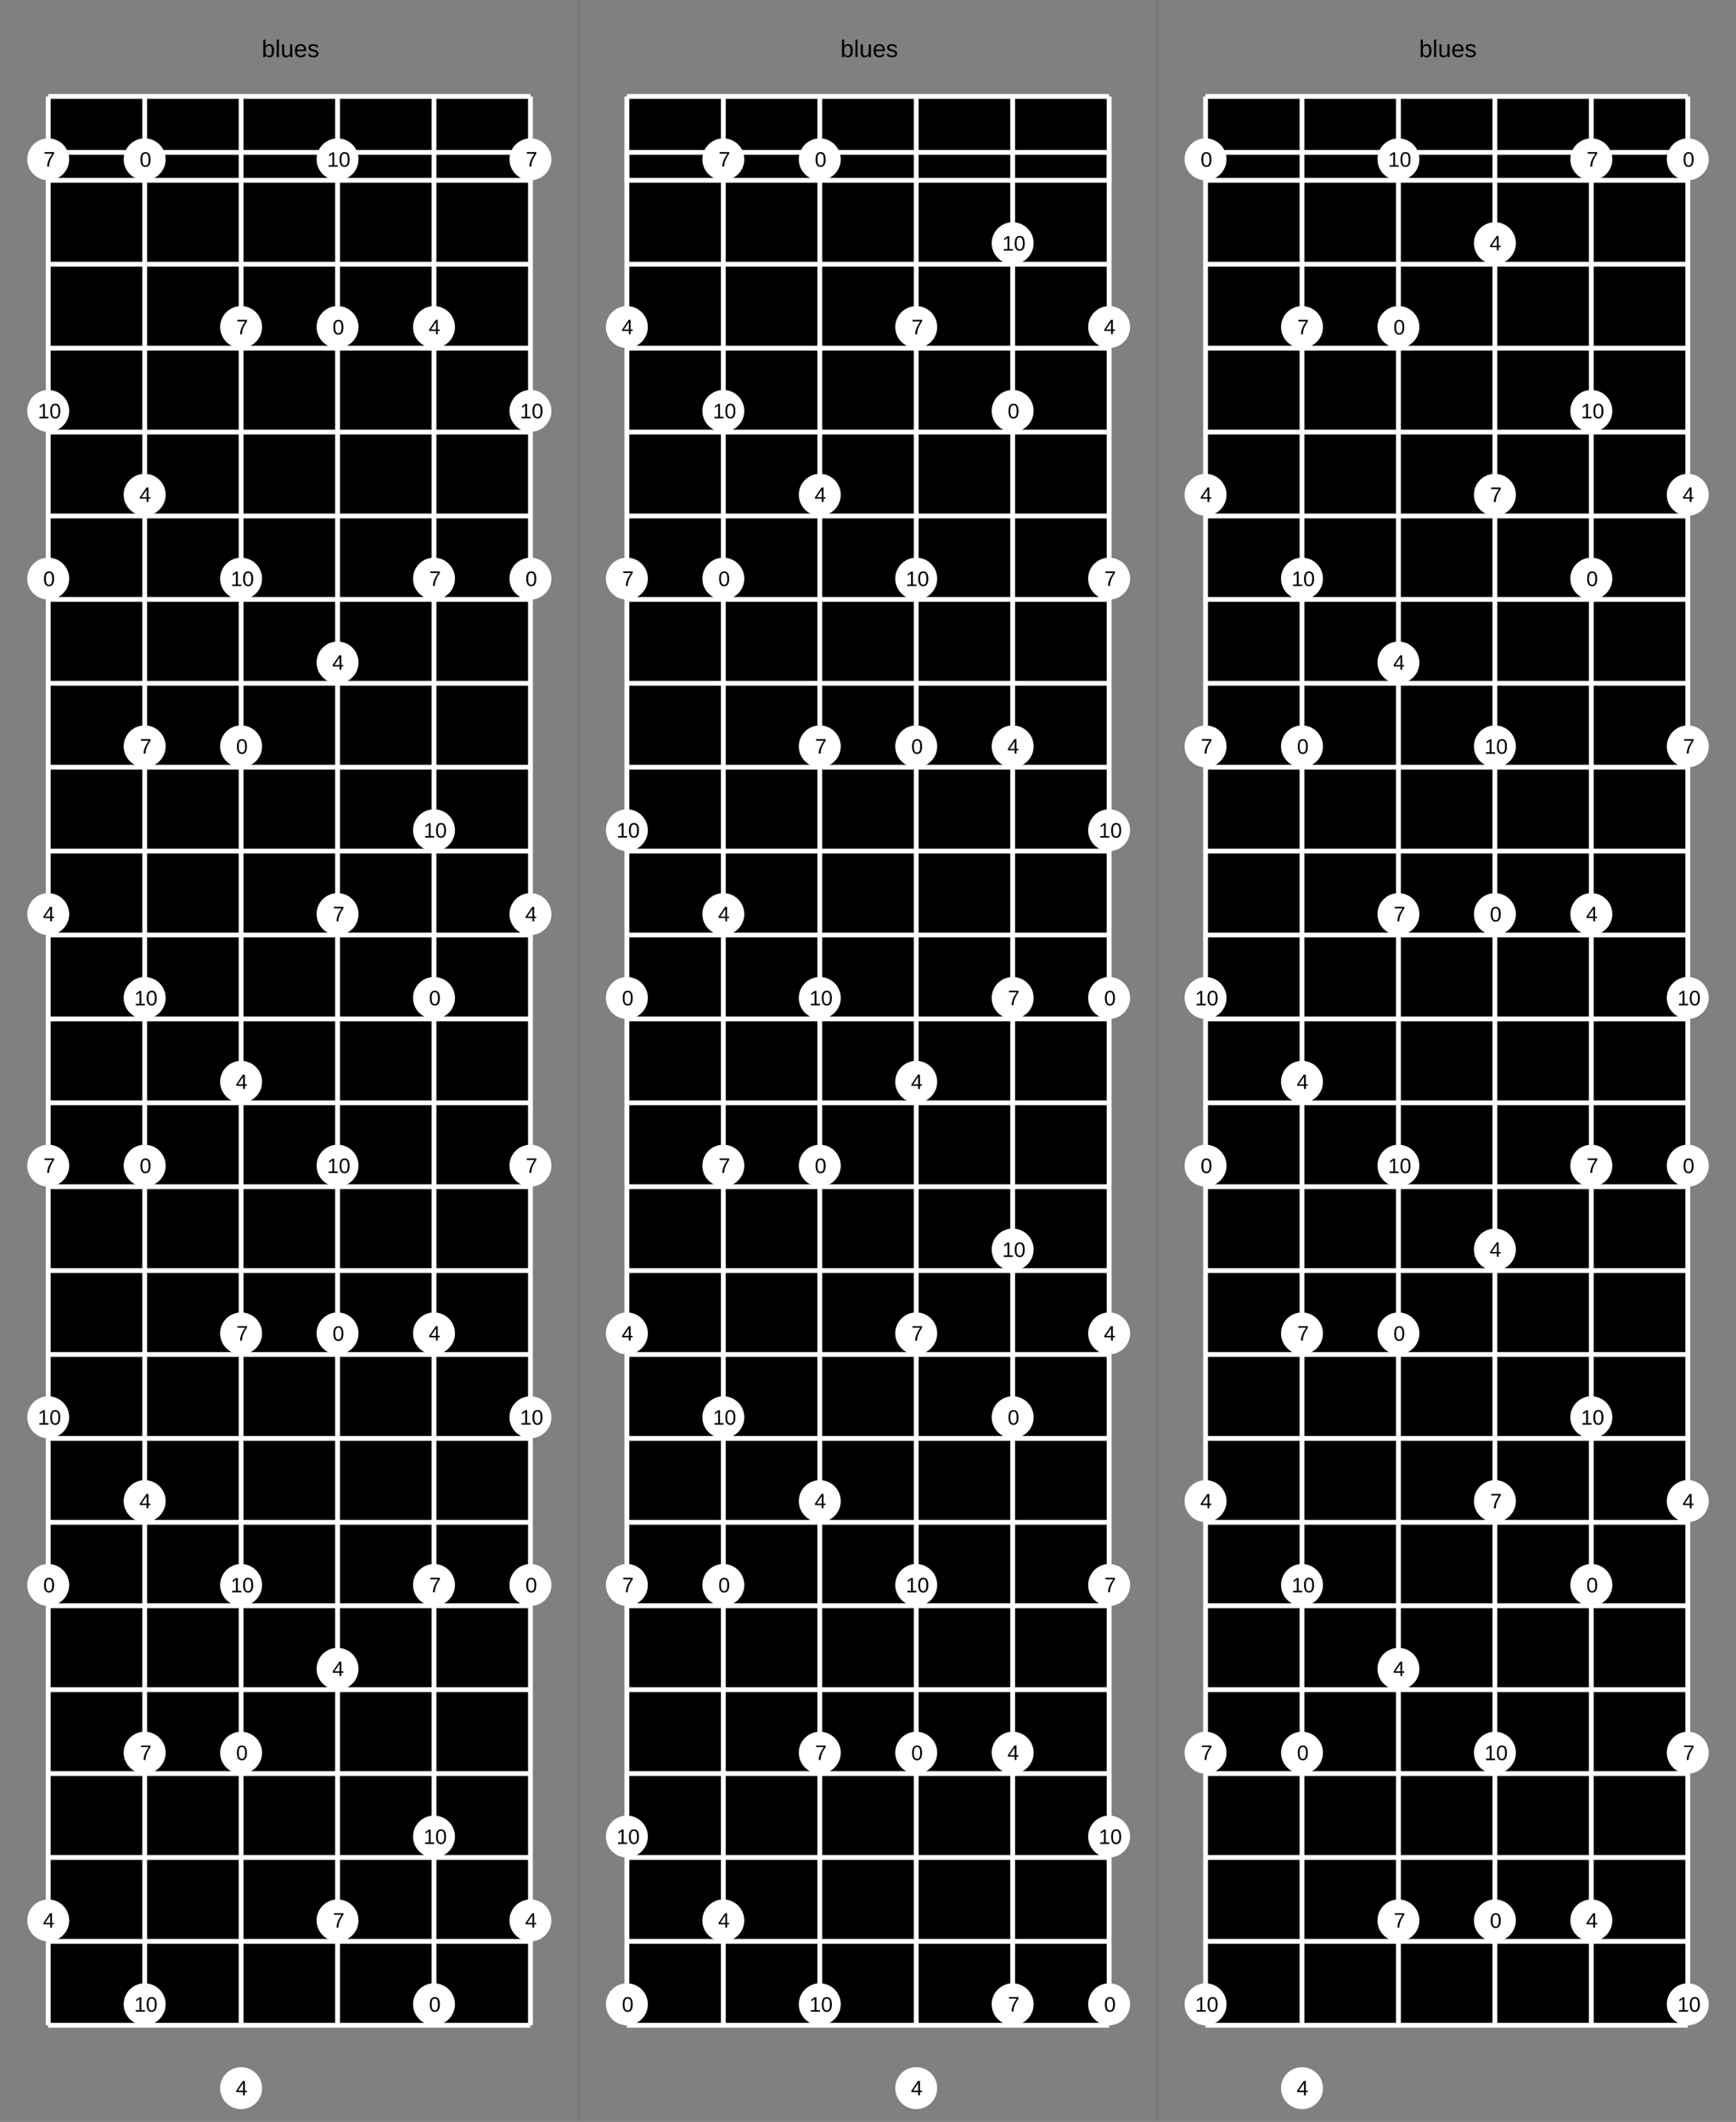 <?xml version="1.0" encoding="UTF-8"?>
<svg xmlns="http://www.w3.org/2000/svg" xmlns:xlink="http://www.w3.org/1999/xlink" width="720pt" height="880pt" viewBox="0 0 720 880" version="1.1">
<rect x="0" y="0" width="720" height="880" fill="#333333" stroke="none"/>
<defs>
<g>
<symbol overflow="visible" id="glyph0-0">
<path style="stroke:none;" d="M 1 -6.875 L 6.5 -6.875 L 6.5 0 L 1 0 Z M 1.375 -6.516 L 1.375 -0.375 L 6.125 -0.375 L 6.125 -6.516 Z M 1.375 -6.516 "/>
</symbol>
<symbol overflow="visible" id="glyph0-1">
<path style="stroke:none;" d="M 5.141 -2.672 C 5.141 -0.828 4.492 0.094 3.203 0.094 C 2.797 0.094 2.457 0.02 2.188 -0.125 C 1.926 -0.27 1.711 -0.504 1.547 -0.828 C 1.547 -0.723 1.535 -0.566 1.516 -0.359 C 1.504 -0.148 1.5 -0.031 1.5 0 L 0.641 0 C 0.66 -0.176 0.672 -0.539 0.672 -1.094 L 0.672 -7.25 L 1.547 -7.25 L 1.547 -5.188 C 1.547 -4.969 1.539 -4.719 1.531 -4.438 L 1.547 -4.438 C 1.711 -4.77 1.93 -5.008 2.203 -5.156 C 2.473 -5.301 2.805 -5.375 3.203 -5.375 C 3.867 -5.375 4.359 -5.148 4.672 -4.703 C 4.984 -4.254 5.141 -3.578 5.141 -2.672 Z M 4.219 -2.641 C 4.219 -3.379 4.117 -3.906 3.922 -4.219 C 3.734 -4.539 3.414 -4.703 2.969 -4.703 C 2.477 -4.703 2.117 -4.531 1.891 -4.188 C 1.66 -3.852 1.547 -3.316 1.547 -2.578 C 1.547 -1.891 1.656 -1.379 1.875 -1.047 C 2.102 -0.711 2.469 -0.547 2.969 -0.547 C 3.406 -0.547 3.723 -0.707 3.922 -1.031 C 4.117 -1.363 4.219 -1.898 4.219 -2.641 Z M 4.219 -2.641 "/>
</symbol>
<symbol overflow="visible" id="glyph0-2">
<path style="stroke:none;" d="M 0.672 0 L 0.672 -7.25 L 1.547 -7.25 L 1.547 0 Z M 0.672 0 "/>
</symbol>
<symbol overflow="visible" id="glyph0-3">
<path style="stroke:none;" d="M 1.531 -5.281 L 1.531 -1.938 C 1.531 -1.582 1.562 -1.305 1.625 -1.109 C 1.695 -0.922 1.805 -0.785 1.953 -0.703 C 2.109 -0.617 2.332 -0.578 2.625 -0.578 C 3.039 -0.578 3.367 -0.723 3.609 -1.016 C 3.859 -1.305 3.984 -1.707 3.984 -2.219 L 3.984 -5.281 L 4.875 -5.281 L 4.875 -1.125 C 4.875 -0.508 4.879 -0.133 4.891 0 L 4.062 0 C 4.062 -0.02 4.055 -0.062 4.047 -0.125 C 4.047 -0.195 4.039 -0.281 4.031 -0.375 C 4.031 -0.469 4.031 -0.645 4.031 -0.906 L 4.016 -0.906 C 3.816 -0.539 3.582 -0.281 3.312 -0.125 C 3.051 0.02 2.723 0.094 2.328 0.094 C 1.742 0.094 1.316 -0.047 1.047 -0.328 C 0.785 -0.617 0.656 -1.098 0.656 -1.766 L 0.656 -5.281 Z M 1.531 -5.281 "/>
</symbol>
<symbol overflow="visible" id="glyph0-4">
<path style="stroke:none;" d="M 1.344 -2.453 C 1.344 -1.848 1.469 -1.379 1.719 -1.047 C 1.969 -0.723 2.336 -0.562 2.828 -0.562 C 3.203 -0.562 3.504 -0.633 3.734 -0.781 C 3.961 -0.938 4.117 -1.133 4.203 -1.375 L 4.969 -1.156 C 4.656 -0.32 3.941 0.094 2.828 0.094 C 2.047 0.094 1.445 -0.133 1.031 -0.594 C 0.625 -1.062 0.422 -1.754 0.422 -2.672 C 0.422 -3.547 0.625 -4.211 1.031 -4.672 C 1.445 -5.141 2.031 -5.375 2.781 -5.375 C 4.344 -5.375 5.125 -4.441 5.125 -2.578 L 5.125 -2.453 Z M 4.203 -3.125 C 4.16 -3.688 4.02 -4.094 3.781 -4.344 C 3.551 -4.602 3.219 -4.734 2.781 -4.734 C 2.352 -4.734 2.016 -4.586 1.766 -4.297 C 1.516 -4.016 1.379 -3.625 1.359 -3.125 Z M 4.203 -3.125 "/>
</symbol>
<symbol overflow="visible" id="glyph0-5">
<path style="stroke:none;" d="M 4.641 -1.453 C 4.641 -0.961 4.453 -0.582 4.078 -0.312 C 3.703 -0.039 3.176 0.094 2.5 0.094 C 1.844 0.094 1.332 -0.008 0.969 -0.219 C 0.613 -0.438 0.383 -0.773 0.281 -1.234 L 1.062 -1.391 C 1.133 -1.109 1.285 -0.898 1.516 -0.766 C 1.754 -0.641 2.082 -0.578 2.5 -0.578 C 2.945 -0.578 3.27 -0.645 3.469 -0.781 C 3.676 -0.914 3.781 -1.117 3.781 -1.391 C 3.781 -1.598 3.707 -1.766 3.562 -1.891 C 3.426 -2.023 3.195 -2.133 2.875 -2.219 L 2.25 -2.391 C 1.738 -2.516 1.375 -2.641 1.156 -2.766 C 0.945 -2.891 0.781 -3.039 0.656 -3.219 C 0.539 -3.406 0.484 -3.629 0.484 -3.891 C 0.484 -4.367 0.656 -4.734 1 -4.984 C 1.344 -5.234 1.844 -5.359 2.5 -5.359 C 3.082 -5.359 3.547 -5.254 3.891 -5.047 C 4.234 -4.848 4.453 -4.523 4.547 -4.078 L 3.75 -3.969 C 3.707 -4.207 3.578 -4.391 3.359 -4.516 C 3.148 -4.641 2.863 -4.703 2.5 -4.703 C 2.102 -4.703 1.812 -4.641 1.625 -4.516 C 1.438 -4.398 1.344 -4.219 1.344 -3.969 C 1.344 -3.82 1.379 -3.695 1.453 -3.594 C 1.535 -3.5 1.648 -3.414 1.797 -3.344 C 1.953 -3.281 2.281 -3.191 2.781 -3.078 C 3.238 -2.953 3.57 -2.836 3.781 -2.734 C 3.988 -2.641 4.148 -2.531 4.266 -2.406 C 4.379 -2.289 4.469 -2.156 4.531 -2 C 4.602 -1.844 4.641 -1.66 4.641 -1.453 Z M 4.641 -1.453 "/>
</symbol>
<symbol overflow="visible" id="glyph1-0">
<path style="stroke:none;" d="M 0.875 -5.984 L 5.656 -5.984 L 5.656 0 L 0.875 0 Z M 1.188 -5.672 L 1.188 -0.328 L 5.328 -0.328 L 5.328 -5.672 Z M 1.188 -5.672 "/>
</symbol>
<symbol overflow="visible" id="glyph1-1">
<path style="stroke:none;" d="M 4.5 -3 C 4.5 -2 4.32 -1.234 3.969 -0.703 C 3.613 -0.18 3.094 0.078 2.406 0.078 C 1.719 0.078 1.203 -0.18 0.859 -0.703 C 0.516 -1.223 0.344 -1.988 0.344 -3 C 0.344 -4.02 0.508 -4.785 0.844 -5.297 C 1.176 -5.816 1.707 -6.078 2.438 -6.078 C 3.145 -6.078 3.664 -5.816 4 -5.297 C 4.332 -4.773 4.5 -4.008 4.5 -3 Z M 3.719 -3 C 3.719 -3.863 3.617 -4.488 3.422 -4.875 C 3.223 -5.258 2.895 -5.453 2.438 -5.453 C 1.969 -5.453 1.629 -5.258 1.422 -4.875 C 1.211 -4.5 1.109 -3.875 1.109 -3 C 1.109 -2.145 1.211 -1.52 1.422 -1.125 C 1.629 -0.738 1.961 -0.547 2.422 -0.547 C 2.867 -0.547 3.195 -0.742 3.406 -1.141 C 3.613 -1.547 3.719 -2.164 3.719 -3 Z M 3.719 -3 "/>
</symbol>
<symbol overflow="visible" id="glyph1-2">
<path style="stroke:none;" d="M 3.75 -1.359 L 3.75 0 L 3.016 0 L 3.016 -1.359 L 0.203 -1.359 L 0.203 -1.953 L 2.938 -5.984 L 3.75 -5.984 L 3.75 -1.953 L 4.578 -1.953 L 4.578 -1.359 Z M 3.016 -5.125 C 3.016 -5.102 2.977 -5.023 2.906 -4.891 C 2.832 -4.766 2.773 -4.676 2.734 -4.625 L 1.203 -2.359 L 0.969 -2.047 L 0.906 -1.953 L 3.016 -1.953 Z M 3.016 -5.125 "/>
</symbol>
<symbol overflow="visible" id="glyph1-3">
<path style="stroke:none;" d="M 4.406 -5.375 C 3.789 -4.438 3.359 -3.703 3.109 -3.172 C 2.859 -2.641 2.664 -2.113 2.531 -1.594 C 2.406 -1.082 2.344 -0.551 2.344 0 L 1.547 0 C 1.547 -0.758 1.707 -1.562 2.031 -2.406 C 2.363 -3.258 2.906 -4.238 3.656 -5.344 L 0.453 -5.344 L 0.453 -5.984 L 4.406 -5.984 Z M 4.406 -5.375 "/>
</symbol>
<symbol overflow="visible" id="glyph1-4">
<path style="stroke:none;" d="M 0.656 0 L 0.656 -0.656 L 2.188 -0.656 L 2.188 -5.25 L 0.844 -4.297 L 0.844 -5.016 L 2.25 -5.984 L 2.953 -5.984 L 2.953 -0.656 L 4.422 -0.656 L 4.422 0 Z M 0.656 0 "/>
</symbol>
</g>
</defs>
<g id="surface1">
<path style=" stroke:none;fill-rule:nonzero;fill:rgb(50%,50%,50%);fill-opacity:1;" d="M 0 0 L 240 0 L 240 880 L 0 880 Z M 0 0 "/>
<g style="fill:rgb(0%,0%,0%);fill-opacity:1;">
  <use xlink:href="#glyph0-1" x="108.551" y="23.672"/>
  <use xlink:href="#glyph0-2" x="114.112" y="23.672"/>
  <use xlink:href="#glyph0-3" x="116.334" y="23.672"/>
  <use xlink:href="#glyph0-4" x="121.896" y="23.672"/>
  <use xlink:href="#glyph0-5" x="127.457" y="23.672"/>
</g>
<path style=" stroke:none;fill-rule:nonzero;fill:rgb(0%,0%,0%);fill-opacity:1;" d="M 20 40 L 220 40 L 220 840 L 20 840 Z M 20 40 "/>
<path style="fill:none;stroke-width:0.01;stroke-linecap:butt;stroke-linejoin:miter;stroke:rgb(100%,100%,100%);stroke-opacity:1;stroke-miterlimit:10;" d="M 0 0.116 L 1 0.116 L 1 0.174 L 0 0.174 Z M 0 0 L 1 0 M 0 0.174 L 1 0.174 M 0 0.348 L 1 0.348 M 0 0.522 L 1 0.522 M 0 0.696 L 1 0.696 M 0 0.87 L 1 0.87 M 0 1.043 L 1 1.043 M 0 1.217 L 1 1.217 M 0 1.391 L 1 1.391 M 0 1.565 L 1 1.565 M 0 1.739 L 1 1.739 M 0 1.913 L 1 1.913 M 0 2.087 L 1 2.087 M 0 2.261 L 1 2.261 M 0 2.435 L 1 2.435 M 0 2.609 L 1 2.609 M 0 2.783 L 1 2.783 M 0 2.957 L 1 2.957 M 0 3.13 L 1 3.13 M 0 3.304 L 1 3.304 M 0 3.478 L 1 3.478 M 0 3.652 L 1 3.652 M 0 3.826 L 1 3.826 M 0 4 L 1 4 " transform="matrix(200,0,0,200,20,40)"/>
<path style="fill:none;stroke-width:0.01;stroke-linecap:butt;stroke-linejoin:miter;stroke:rgb(100%,100%,100%);stroke-opacity:1;stroke-miterlimit:10;" d="M 0 0 L 0 4 M 0.2 0 L 0.2 4 M 0.4 0 L 0.4 4 M 0.6 0 L 0.6 4 M 0.8 0 L 0.8 4 M 1 0 L 1 4 " transform="matrix(200,0,0,200,20,40)"/>
<path style=" stroke:none;fill-rule:nonzero;fill:rgb(100%,100%,100%);fill-opacity:1;" d="M 28.695 240 C 28.695 244.801 24.801 248.695 20 248.695 C 15.199 248.695 11.305 244.801 11.305 240 C 11.305 235.199 15.199 231.305 20 231.305 C 24.801 231.305 28.695 235.199 28.695 240 "/>
<g style="fill:rgb(0%,0%,0%);fill-opacity:1;">
  <use xlink:href="#glyph1-1" x="17.922" y="243.078"/>
</g>
<path style=" stroke:none;fill-rule:nonzero;fill:rgb(100%,100%,100%);fill-opacity:1;" d="M 22.758 243.078 L 28.695 657.391 C 28.695 662.195 24.801 666.086 20 666.086 C 15.199 666.086 11.305 662.195 11.305 657.391 C 11.305 652.59 15.199 648.695 20 648.695 C 24.801 648.695 28.695 652.59 28.695 657.391 "/>
<g style="fill:rgb(0%,0%,0%);fill-opacity:1;">
  <use xlink:href="#glyph1-1" x="17.922" y="660.469"/>
</g>
<path style=" stroke:none;fill-rule:nonzero;fill:rgb(100%,100%,100%);fill-opacity:1;" d="M 22.758 660.469 L 68.695 66.086 C 68.695 70.891 64.801 74.781 60 74.781 C 55.199 74.781 51.305 70.891 51.305 66.086 C 51.305 61.285 55.199 57.391 60 57.391 C 64.801 57.391 68.695 61.285 68.695 66.086 "/>
<g style="fill:rgb(0%,0%,0%);fill-opacity:1;">
  <use xlink:href="#glyph1-1" x="57.922" y="69.164"/>
</g>
<path style=" stroke:none;fill-rule:nonzero;fill:rgb(100%,100%,100%);fill-opacity:1;" d="M 62.758 69.164 L 68.695 483.477 C 68.695 488.281 64.801 492.176 60 492.176 C 55.199 492.176 51.305 488.281 51.305 483.477 C 51.305 478.676 55.199 474.781 60 474.781 C 64.801 474.781 68.695 478.676 68.695 483.477 "/>
<g style="fill:rgb(0%,0%,0%);fill-opacity:1;">
  <use xlink:href="#glyph1-1" x="57.922" y="486.555"/>
</g>
<path style=" stroke:none;fill-rule:nonzero;fill:rgb(100%,100%,100%);fill-opacity:1;" d="M 62.758 486.555 L 108.695 309.566 C 108.695 314.367 104.801 318.262 100 318.262 C 95.199 318.262 91.305 314.367 91.305 309.566 C 91.305 304.762 95.199 300.871 100 300.871 C 104.801 300.871 108.695 304.762 108.695 309.566 "/>
<g style="fill:rgb(0%,0%,0%);fill-opacity:1;">
  <use xlink:href="#glyph1-1" x="97.922" y="312.645"/>
</g>
<path style=" stroke:none;fill-rule:nonzero;fill:rgb(100%,100%,100%);fill-opacity:1;" d="M 102.758 312.645 L 108.695 726.957 C 108.695 731.758 104.801 735.652 100 735.652 C 95.199 735.652 91.305 731.758 91.305 726.957 C 91.305 722.152 95.199 718.262 100 718.262 C 104.801 718.262 108.695 722.152 108.695 726.957 "/>
<g style="fill:rgb(0%,0%,0%);fill-opacity:1;">
  <use xlink:href="#glyph1-1" x="97.922" y="730.035"/>
</g>
<path style=" stroke:none;fill-rule:nonzero;fill:rgb(100%,100%,100%);fill-opacity:1;" d="M 102.758 730.035 L 148.695 135.652 C 148.695 140.453 144.801 144.348 140 144.348 C 135.199 144.348 131.305 140.453 131.305 135.652 C 131.305 130.852 135.199 126.957 140 126.957 C 144.801 126.957 148.695 130.852 148.695 135.652 "/>
<g style="fill:rgb(0%,0%,0%);fill-opacity:1;">
  <use xlink:href="#glyph1-1" x="137.922" y="138.73"/>
</g>
<path style=" stroke:none;fill-rule:nonzero;fill:rgb(100%,100%,100%);fill-opacity:1;" d="M 142.758 138.73 L 148.695 553.043 C 148.695 557.848 144.801 561.738 140 561.738 C 135.199 561.738 131.305 557.848 131.305 553.043 C 131.305 548.242 135.199 544.348 140 544.348 C 144.801 544.348 148.695 548.242 148.695 553.043 "/>
<g style="fill:rgb(0%,0%,0%);fill-opacity:1;">
  <use xlink:href="#glyph1-1" x="137.922" y="556.121"/>
</g>
<path style=" stroke:none;fill-rule:nonzero;fill:rgb(100%,100%,100%);fill-opacity:1;" d="M 142.758 556.121 L 188.695 413.914 C 188.695 418.715 184.801 422.609 180 422.609 C 175.199 422.609 171.305 418.715 171.305 413.914 C 171.305 409.109 175.199 405.219 180 405.219 C 184.801 405.219 188.695 409.109 188.695 413.914 "/>
<g style="fill:rgb(0%,0%,0%);fill-opacity:1;">
  <use xlink:href="#glyph1-1" x="177.922" y="416.992"/>
</g>
<path style=" stroke:none;fill-rule:nonzero;fill:rgb(100%,100%,100%);fill-opacity:1;" d="M 182.758 416.992 L 188.695 831.305 C 188.695 836.105 184.801 840 180 840 C 175.199 840 171.305 836.105 171.305 831.305 C 171.305 826.5 175.199 822.609 180 822.609 C 184.801 822.609 188.695 826.5 188.695 831.305 "/>
<g style="fill:rgb(0%,0%,0%);fill-opacity:1;">
  <use xlink:href="#glyph1-1" x="177.922" y="834.383"/>
</g>
<path style=" stroke:none;fill-rule:nonzero;fill:rgb(100%,100%,100%);fill-opacity:1;" d="M 182.758 834.383 L 228.695 240 C 228.695 244.801 224.801 248.695 220 248.695 C 215.199 248.695 211.305 244.801 211.305 240 C 211.305 235.199 215.199 231.305 220 231.305 C 224.801 231.305 228.695 235.199 228.695 240 "/>
<g style="fill:rgb(0%,0%,0%);fill-opacity:1;">
  <use xlink:href="#glyph1-1" x="217.922" y="243.078"/>
</g>
<path style=" stroke:none;fill-rule:nonzero;fill:rgb(100%,100%,100%);fill-opacity:1;" d="M 222.758 243.078 L 228.695 657.391 C 228.695 662.195 224.801 666.086 220 666.086 C 215.199 666.086 211.305 662.195 211.305 657.391 C 211.305 652.59 215.199 648.695 220 648.695 C 224.801 648.695 228.695 652.59 228.695 657.391 "/>
<g style="fill:rgb(0%,0%,0%);fill-opacity:1;">
  <use xlink:href="#glyph1-1" x="217.922" y="660.469"/>
</g>
<path style=" stroke:none;fill-rule:nonzero;fill:rgb(100%,100%,100%);fill-opacity:1;" d="M 222.758 660.469 L 28.695 379.129 C 28.695 383.934 24.801 387.824 20 387.824 C 15.199 387.824 11.305 383.934 11.305 379.129 C 11.305 374.328 15.199 370.434 20 370.434 C 24.801 370.434 28.695 374.328 28.695 379.129 "/>
<g style="fill:rgb(0%,0%,0%);fill-opacity:1;">
  <use xlink:href="#glyph1-2" x="17.809" y="382.121"/>
</g>
<path style=" stroke:none;fill-rule:nonzero;fill:rgb(100%,100%,100%);fill-opacity:1;" d="M 22.645 382.121 L 28.695 796.523 C 28.695 801.324 24.801 805.219 20 805.219 C 15.199 805.219 11.305 801.324 11.305 796.523 C 11.305 791.719 15.199 787.824 20 787.824 C 24.801 787.824 28.695 791.719 28.695 796.523 "/>
<g style="fill:rgb(0%,0%,0%);fill-opacity:1;">
  <use xlink:href="#glyph1-2" x="17.809" y="799.512"/>
</g>
<path style=" stroke:none;fill-rule:nonzero;fill:rgb(100%,100%,100%);fill-opacity:1;" d="M 22.645 799.512 L 68.695 205.219 C 68.695 210.02 64.801 213.914 60 213.914 C 55.199 213.914 51.305 210.02 51.305 205.219 C 51.305 200.414 55.199 196.523 60 196.523 C 64.801 196.523 68.695 200.414 68.695 205.219 "/>
<g style="fill:rgb(0%,0%,0%);fill-opacity:1;">
  <use xlink:href="#glyph1-2" x="57.809" y="208.207"/>
</g>
<path style=" stroke:none;fill-rule:nonzero;fill:rgb(100%,100%,100%);fill-opacity:1;" d="M 62.645 208.207 L 68.695 622.609 C 68.695 627.41 64.801 631.305 60 631.305 C 55.199 631.305 51.305 627.41 51.305 622.609 C 51.305 617.805 55.199 613.914 60 613.914 C 64.801 613.914 68.695 617.805 68.695 622.609 "/>
<g style="fill:rgb(0%,0%,0%);fill-opacity:1;">
  <use xlink:href="#glyph1-2" x="57.809" y="625.602"/>
</g>
<path style=" stroke:none;fill-rule:nonzero;fill:rgb(100%,100%,100%);fill-opacity:1;" d="M 62.645 625.602 L 108.695 448.695 C 108.695 453.5 104.801 457.391 100 457.391 C 95.199 457.391 91.305 453.5 91.305 448.695 C 91.305 443.895 95.199 440 100 440 C 104.801 440 108.695 443.895 108.695 448.695 "/>
<g style="fill:rgb(0%,0%,0%);fill-opacity:1;">
  <use xlink:href="#glyph1-2" x="97.809" y="451.688"/>
</g>
<path style=" stroke:none;fill-rule:nonzero;fill:rgb(100%,100%,100%);fill-opacity:1;" d="M 102.645 451.688 L 108.695 866.086 C 108.695 870.891 104.801 874.781 100 874.781 C 95.199 874.781 91.305 870.891 91.305 866.086 C 91.305 861.285 95.199 857.391 100 857.391 C 104.801 857.391 108.695 861.285 108.695 866.086 "/>
<g style="fill:rgb(0%,0%,0%);fill-opacity:1;">
  <use xlink:href="#glyph1-2" x="97.809" y="869.078"/>
</g>
<path style=" stroke:none;fill-rule:nonzero;fill:rgb(100%,100%,100%);fill-opacity:1;" d="M 102.645 869.078 L 148.695 274.781 C 148.695 279.586 144.801 283.477 140 283.477 C 135.199 283.477 131.305 279.586 131.305 274.781 C 131.305 269.98 135.199 266.086 140 266.086 C 144.801 266.086 148.695 269.98 148.695 274.781 "/>
<g style="fill:rgb(0%,0%,0%);fill-opacity:1;">
  <use xlink:href="#glyph1-2" x="137.809" y="277.773"/>
</g>
<path style=" stroke:none;fill-rule:nonzero;fill:rgb(100%,100%,100%);fill-opacity:1;" d="M 142.645 277.773 L 148.695 692.176 C 148.695 696.977 144.801 700.871 140 700.871 C 135.199 700.871 131.305 696.977 131.305 692.176 C 131.305 687.371 135.199 683.477 140 683.477 C 144.801 683.477 148.695 687.371 148.695 692.176 "/>
<g style="fill:rgb(0%,0%,0%);fill-opacity:1;">
  <use xlink:href="#glyph1-2" x="137.809" y="695.164"/>
</g>
<path style=" stroke:none;fill-rule:nonzero;fill:rgb(100%,100%,100%);fill-opacity:1;" d="M 142.645 695.164 L 188.695 135.652 C 188.695 140.453 184.801 144.348 180 144.348 C 175.199 144.348 171.305 140.453 171.305 135.652 C 171.305 130.852 175.199 126.957 180 126.957 C 184.801 126.957 188.695 130.852 188.695 135.652 "/>
<g style="fill:rgb(0%,0%,0%);fill-opacity:1;">
  <use xlink:href="#glyph1-2" x="177.809" y="138.645"/>
</g>
<path style=" stroke:none;fill-rule:nonzero;fill:rgb(100%,100%,100%);fill-opacity:1;" d="M 182.645 138.645 L 188.695 553.043 C 188.695 557.848 184.801 561.738 180 561.738 C 175.199 561.738 171.305 557.848 171.305 553.043 C 171.305 548.242 175.199 544.348 180 544.348 C 184.801 544.348 188.695 548.242 188.695 553.043 "/>
<g style="fill:rgb(0%,0%,0%);fill-opacity:1;">
  <use xlink:href="#glyph1-2" x="177.809" y="556.035"/>
</g>
<path style=" stroke:none;fill-rule:nonzero;fill:rgb(100%,100%,100%);fill-opacity:1;" d="M 182.645 556.035 L 228.695 379.129 C 228.695 383.934 224.801 387.824 220 387.824 C 215.199 387.824 211.305 383.934 211.305 379.129 C 211.305 374.328 215.199 370.434 220 370.434 C 224.801 370.434 228.695 374.328 228.695 379.129 "/>
<g style="fill:rgb(0%,0%,0%);fill-opacity:1;">
  <use xlink:href="#glyph1-2" x="217.809" y="382.121"/>
</g>
<path style=" stroke:none;fill-rule:nonzero;fill:rgb(100%,100%,100%);fill-opacity:1;" d="M 222.645 382.121 L 228.695 796.523 C 228.695 801.324 224.801 805.219 220 805.219 C 215.199 805.219 211.305 801.324 211.305 796.523 C 211.305 791.719 215.199 787.824 220 787.824 C 224.801 787.824 228.695 791.719 228.695 796.523 "/>
<g style="fill:rgb(0%,0%,0%);fill-opacity:1;">
  <use xlink:href="#glyph1-2" x="217.809" y="799.512"/>
</g>
<path style=" stroke:none;fill-rule:nonzero;fill:rgb(100%,100%,100%);fill-opacity:1;" d="M 222.645 799.512 L 28.695 66.086 C 28.695 70.891 24.801 74.781 20 74.781 C 15.199 74.781 11.305 70.891 11.305 66.086 C 11.305 61.285 15.199 57.391 20 57.391 C 24.801 57.391 28.695 61.285 28.695 66.086 "/>
<g style="fill:rgb(0%,0%,0%);fill-opacity:1;">
  <use xlink:href="#glyph1-3" x="18.023" y="69.078"/>
</g>
<path style=" stroke:none;fill-rule:nonzero;fill:rgb(100%,100%,100%);fill-opacity:1;" d="M 22.859 69.078 L 28.695 483.477 C 28.695 488.281 24.801 492.176 20 492.176 C 15.199 492.176 11.305 488.281 11.305 483.477 C 11.305 478.676 15.199 474.781 20 474.781 C 24.801 474.781 28.695 478.676 28.695 483.477 "/>
<g style="fill:rgb(0%,0%,0%);fill-opacity:1;">
  <use xlink:href="#glyph1-3" x="18.023" y="486.469"/>
</g>
<path style=" stroke:none;fill-rule:nonzero;fill:rgb(100%,100%,100%);fill-opacity:1;" d="M 22.859 486.469 L 68.695 309.566 C 68.695 314.367 64.801 318.262 60 318.262 C 55.199 318.262 51.305 314.367 51.305 309.566 C 51.305 304.762 55.199 300.871 60 300.871 C 64.801 300.871 68.695 304.762 68.695 309.566 "/>
<g style="fill:rgb(0%,0%,0%);fill-opacity:1;">
  <use xlink:href="#glyph1-3" x="58.023" y="312.555"/>
</g>
<path style=" stroke:none;fill-rule:nonzero;fill:rgb(100%,100%,100%);fill-opacity:1;" d="M 62.859 312.555 L 68.695 726.957 C 68.695 731.758 64.801 735.652 60 735.652 C 55.199 735.652 51.305 731.758 51.305 726.957 C 51.305 722.152 55.199 718.262 60 718.262 C 64.801 718.262 68.695 722.152 68.695 726.957 "/>
<g style="fill:rgb(0%,0%,0%);fill-opacity:1;">
  <use xlink:href="#glyph1-3" x="58.023" y="729.949"/>
</g>
<path style=" stroke:none;fill-rule:nonzero;fill:rgb(100%,100%,100%);fill-opacity:1;" d="M 62.859 729.949 L 108.695 135.652 C 108.695 140.453 104.801 144.348 100 144.348 C 95.199 144.348 91.305 140.453 91.305 135.652 C 91.305 130.852 95.199 126.957 100 126.957 C 104.801 126.957 108.695 130.852 108.695 135.652 "/>
<g style="fill:rgb(0%,0%,0%);fill-opacity:1;">
  <use xlink:href="#glyph1-3" x="98.023" y="138.645"/>
</g>
<path style=" stroke:none;fill-rule:nonzero;fill:rgb(100%,100%,100%);fill-opacity:1;" d="M 102.859 138.645 L 108.695 553.043 C 108.695 557.848 104.801 561.738 100 561.738 C 95.199 561.738 91.305 557.848 91.305 553.043 C 91.305 548.242 95.199 544.348 100 544.348 C 104.801 544.348 108.695 548.242 108.695 553.043 "/>
<g style="fill:rgb(0%,0%,0%);fill-opacity:1;">
  <use xlink:href="#glyph1-3" x="98.023" y="556.035"/>
</g>
<path style=" stroke:none;fill-rule:nonzero;fill:rgb(100%,100%,100%);fill-opacity:1;" d="M 102.859 556.035 L 148.695 379.129 C 148.695 383.934 144.801 387.824 140 387.824 C 135.199 387.824 131.305 383.934 131.305 379.129 C 131.305 374.328 135.199 370.434 140 370.434 C 144.801 370.434 148.695 374.328 148.695 379.129 "/>
<g style="fill:rgb(0%,0%,0%);fill-opacity:1;">
  <use xlink:href="#glyph1-3" x="138.023" y="382.121"/>
</g>
<path style=" stroke:none;fill-rule:nonzero;fill:rgb(100%,100%,100%);fill-opacity:1;" d="M 142.859 382.121 L 148.695 796.523 C 148.695 801.324 144.801 805.219 140 805.219 C 135.199 805.219 131.305 801.324 131.305 796.523 C 131.305 791.719 135.199 787.824 140 787.824 C 144.801 787.824 148.695 791.719 148.695 796.523 "/>
<g style="fill:rgb(0%,0%,0%);fill-opacity:1;">
  <use xlink:href="#glyph1-3" x="138.023" y="799.512"/>
</g>
<path style=" stroke:none;fill-rule:nonzero;fill:rgb(100%,100%,100%);fill-opacity:1;" d="M 142.859 799.512 L 188.695 240 C 188.695 244.801 184.801 248.695 180 248.695 C 175.199 248.695 171.305 244.801 171.305 240 C 171.305 235.199 175.199 231.305 180 231.305 C 184.801 231.305 188.695 235.199 188.695 240 "/>
<g style="fill:rgb(0%,0%,0%);fill-opacity:1;">
  <use xlink:href="#glyph1-3" x="178.023" y="242.992"/>
</g>
<path style=" stroke:none;fill-rule:nonzero;fill:rgb(100%,100%,100%);fill-opacity:1;" d="M 182.859 242.992 L 188.695 657.391 C 188.695 662.195 184.801 666.086 180 666.086 C 175.199 666.086 171.305 662.195 171.305 657.391 C 171.305 652.59 175.199 648.695 180 648.695 C 184.801 648.695 188.695 652.59 188.695 657.391 "/>
<g style="fill:rgb(0%,0%,0%);fill-opacity:1;">
  <use xlink:href="#glyph1-3" x="178.023" y="660.383"/>
</g>
<path style=" stroke:none;fill-rule:nonzero;fill:rgb(100%,100%,100%);fill-opacity:1;" d="M 182.859 660.383 L 228.695 66.086 C 228.695 70.891 224.801 74.781 220 74.781 C 215.199 74.781 211.305 70.891 211.305 66.086 C 211.305 61.285 215.199 57.391 220 57.391 C 224.801 57.391 228.695 61.285 228.695 66.086 "/>
<g style="fill:rgb(0%,0%,0%);fill-opacity:1;">
  <use xlink:href="#glyph1-3" x="218.023" y="69.078"/>
</g>
<path style=" stroke:none;fill-rule:nonzero;fill:rgb(100%,100%,100%);fill-opacity:1;" d="M 222.859 69.078 L 228.695 483.477 C 228.695 488.281 224.801 492.176 220 492.176 C 215.199 492.176 211.305 488.281 211.305 483.477 C 211.305 478.676 215.199 474.781 220 474.781 C 224.801 474.781 228.695 478.676 228.695 483.477 "/>
<g style="fill:rgb(0%,0%,0%);fill-opacity:1;">
  <use xlink:href="#glyph1-3" x="218.023" y="486.469"/>
</g>
<path style=" stroke:none;fill-rule:nonzero;fill:rgb(100%,100%,100%);fill-opacity:1;" d="M 222.859 486.469 L 28.695 170.434 C 28.695 175.238 24.801 179.129 20 179.129 C 15.199 179.129 11.305 175.238 11.305 170.434 C 11.305 165.633 15.199 161.738 20 161.738 C 24.801 161.738 28.695 165.633 28.695 170.434 "/>
<g style="fill:rgb(0%,0%,0%);fill-opacity:1;">
  <use xlink:href="#glyph1-4" x="15.664" y="173.512"/>
  <use xlink:href="#glyph1-1" x="20.5" y="173.512"/>
</g>
<path style=" stroke:none;fill-rule:nonzero;fill:rgb(100%,100%,100%);fill-opacity:1;" d="M 25.336 173.512 L 28.695 587.824 C 28.695 592.629 24.801 596.523 20 596.523 C 15.199 596.523 11.305 592.629 11.305 587.824 C 11.305 583.023 15.199 579.129 20 579.129 C 24.801 579.129 28.695 583.023 28.695 587.824 "/>
<g style="fill:rgb(0%,0%,0%);fill-opacity:1;">
  <use xlink:href="#glyph1-4" x="15.664" y="590.906"/>
  <use xlink:href="#glyph1-1" x="20.5" y="590.906"/>
</g>
<path style=" stroke:none;fill-rule:nonzero;fill:rgb(100%,100%,100%);fill-opacity:1;" d="M 25.336 590.906 L 68.695 413.914 C 68.695 418.715 64.801 422.609 60 422.609 C 55.199 422.609 51.305 418.715 51.305 413.914 C 51.305 409.109 55.199 405.219 60 405.219 C 64.801 405.219 68.695 409.109 68.695 413.914 "/>
<g style="fill:rgb(0%,0%,0%);fill-opacity:1;">
  <use xlink:href="#glyph1-4" x="55.664" y="416.992"/>
  <use xlink:href="#glyph1-1" x="60.5" y="416.992"/>
</g>
<path style=" stroke:none;fill-rule:nonzero;fill:rgb(100%,100%,100%);fill-opacity:1;" d="M 65.336 416.992 L 68.695 831.305 C 68.695 836.105 64.801 840 60 840 C 55.199 840 51.305 836.105 51.305 831.305 C 51.305 826.5 55.199 822.609 60 822.609 C 64.801 822.609 68.695 826.5 68.695 831.305 "/>
<g style="fill:rgb(0%,0%,0%);fill-opacity:1;">
  <use xlink:href="#glyph1-4" x="55.664" y="834.383"/>
  <use xlink:href="#glyph1-1" x="60.5" y="834.383"/>
</g>
<path style=" stroke:none;fill-rule:nonzero;fill:rgb(100%,100%,100%);fill-opacity:1;" d="M 65.336 834.383 L 108.695 240 C 108.695 244.801 104.801 248.695 100 248.695 C 95.199 248.695 91.305 244.801 91.305 240 C 91.305 235.199 95.199 231.305 100 231.305 C 104.801 231.305 108.695 235.199 108.695 240 "/>
<g style="fill:rgb(0%,0%,0%);fill-opacity:1;">
  <use xlink:href="#glyph1-4" x="95.664" y="243.078"/>
  <use xlink:href="#glyph1-1" x="100.5" y="243.078"/>
</g>
<path style=" stroke:none;fill-rule:nonzero;fill:rgb(100%,100%,100%);fill-opacity:1;" d="M 105.336 243.078 L 108.695 657.391 C 108.695 662.195 104.801 666.086 100 666.086 C 95.199 666.086 91.305 662.195 91.305 657.391 C 91.305 652.59 95.199 648.695 100 648.695 C 104.801 648.695 108.695 652.59 108.695 657.391 "/>
<g style="fill:rgb(0%,0%,0%);fill-opacity:1;">
  <use xlink:href="#glyph1-4" x="95.664" y="660.469"/>
  <use xlink:href="#glyph1-1" x="100.5" y="660.469"/>
</g>
<path style=" stroke:none;fill-rule:nonzero;fill:rgb(100%,100%,100%);fill-opacity:1;" d="M 105.336 660.469 L 148.695 66.086 C 148.695 70.891 144.801 74.781 140 74.781 C 135.199 74.781 131.305 70.891 131.305 66.086 C 131.305 61.285 135.199 57.391 140 57.391 C 144.801 57.391 148.695 61.285 148.695 66.086 "/>
<g style="fill:rgb(0%,0%,0%);fill-opacity:1;">
  <use xlink:href="#glyph1-4" x="135.664" y="69.164"/>
  <use xlink:href="#glyph1-1" x="140.5" y="69.164"/>
</g>
<path style=" stroke:none;fill-rule:nonzero;fill:rgb(100%,100%,100%);fill-opacity:1;" d="M 145.336 69.164 L 148.695 483.477 C 148.695 488.281 144.801 492.176 140 492.176 C 135.199 492.176 131.305 488.281 131.305 483.477 C 131.305 478.676 135.199 474.781 140 474.781 C 144.801 474.781 148.695 478.676 148.695 483.477 "/>
<g style="fill:rgb(0%,0%,0%);fill-opacity:1;">
  <use xlink:href="#glyph1-4" x="135.664" y="486.555"/>
  <use xlink:href="#glyph1-1" x="140.5" y="486.555"/>
</g>
<path style=" stroke:none;fill-rule:nonzero;fill:rgb(100%,100%,100%);fill-opacity:1;" d="M 145.336 486.555 L 188.695 344.348 C 188.695 349.148 184.801 353.043 180 353.043 C 175.199 353.043 171.305 349.148 171.305 344.348 C 171.305 339.547 175.199 335.652 180 335.652 C 184.801 335.652 188.695 339.547 188.695 344.348 "/>
<g style="fill:rgb(0%,0%,0%);fill-opacity:1;">
  <use xlink:href="#glyph1-4" x="175.664" y="347.426"/>
  <use xlink:href="#glyph1-1" x="180.5" y="347.426"/>
</g>
<path style=" stroke:none;fill-rule:nonzero;fill:rgb(100%,100%,100%);fill-opacity:1;" d="M 185.336 347.426 L 188.695 761.738 C 188.695 766.543 184.801 770.434 180 770.434 C 175.199 770.434 171.305 766.543 171.305 761.738 C 171.305 756.938 175.199 753.043 180 753.043 C 184.801 753.043 188.695 756.938 188.695 761.738 "/>
<g style="fill:rgb(0%,0%,0%);fill-opacity:1;">
  <use xlink:href="#glyph1-4" x="175.664" y="764.816"/>
  <use xlink:href="#glyph1-1" x="180.5" y="764.816"/>
</g>
<path style=" stroke:none;fill-rule:nonzero;fill:rgb(100%,100%,100%);fill-opacity:1;" d="M 185.336 764.816 L 228.695 170.434 C 228.695 175.238 224.801 179.129 220 179.129 C 215.199 179.129 211.305 175.238 211.305 170.434 C 211.305 165.633 215.199 161.738 220 161.738 C 224.801 161.738 228.695 165.633 228.695 170.434 "/>
<g style="fill:rgb(0%,0%,0%);fill-opacity:1;">
  <use xlink:href="#glyph1-4" x="215.664" y="173.512"/>
  <use xlink:href="#glyph1-1" x="220.5" y="173.512"/>
</g>
<path style=" stroke:none;fill-rule:nonzero;fill:rgb(100%,100%,100%);fill-opacity:1;" d="M 225.336 173.512 L 228.695 587.824 C 228.695 592.629 224.801 596.523 220 596.523 C 215.199 596.523 211.305 592.629 211.305 587.824 C 211.305 583.023 215.199 579.129 220 579.129 C 224.801 579.129 228.695 583.023 228.695 587.824 "/>
<g style="fill:rgb(0%,0%,0%);fill-opacity:1;">
  <use xlink:href="#glyph1-4" x="215.664" y="590.906"/>
  <use xlink:href="#glyph1-1" x="220.5" y="590.906"/>
</g>
<path style=" stroke:none;fill-rule:nonzero;fill:rgb(50%,50%,50%);fill-opacity:1;" d="M 240 0 L 480 0 L 480 880 L 240 880 Z M 240 0 "/>
<g style="fill:rgb(0%,0%,0%);fill-opacity:1;">
  <use xlink:href="#glyph0-1" x="348.551" y="23.672"/>
  <use xlink:href="#glyph0-2" x="354.112" y="23.672"/>
  <use xlink:href="#glyph0-3" x="356.334" y="23.672"/>
  <use xlink:href="#glyph0-4" x="361.896" y="23.672"/>
  <use xlink:href="#glyph0-5" x="367.457" y="23.672"/>
</g>
<path style=" stroke:none;fill-rule:nonzero;fill:rgb(0%,0%,0%);fill-opacity:1;" d="M 260 40 L 460 40 L 460 840 L 260 840 Z M 260 40 "/>
<path style="fill:none;stroke-width:0.01;stroke-linecap:butt;stroke-linejoin:miter;stroke:rgb(100%,100%,100%);stroke-opacity:1;stroke-miterlimit:10;" d="M 0 0.116 L 1 0.116 L 1 0.174 L 0 0.174 Z M 0 0 L 1 0 M 0 0.174 L 1 0.174 M 0 0.348 L 1 0.348 M 0 0.522 L 1 0.522 M 0 0.696 L 1 0.696 M 0 0.87 L 1 0.87 M 0 1.043 L 1 1.043 M 0 1.217 L 1 1.217 M 0 1.391 L 1 1.391 M 0 1.565 L 1 1.565 M 0 1.739 L 1 1.739 M 0 1.913 L 1 1.913 M 0 2.087 L 1 2.087 M 0 2.261 L 1 2.261 M 0 2.435 L 1 2.435 M 0 2.609 L 1 2.609 M 0 2.783 L 1 2.783 M 0 2.957 L 1 2.957 M 0 3.13 L 1 3.13 M 0 3.304 L 1 3.304 M 0 3.478 L 1 3.478 M 0 3.652 L 1 3.652 M 0 3.826 L 1 3.826 M 0 4 L 1 4 " transform="matrix(200,0,0,200,260,40)"/>
<path style="fill:none;stroke-width:0.01;stroke-linecap:butt;stroke-linejoin:miter;stroke:rgb(100%,100%,100%);stroke-opacity:1;stroke-miterlimit:10;" d="M 0 0 L 0 4 M 0.2 0 L 0.2 4 M 0.4 0 L 0.4 4 M 0.6 0 L 0.6 4 M 0.8 0 L 0.8 4 M 1 0 L 1 4 " transform="matrix(200,0,0,200,260,40)"/>
<path style=" stroke:none;fill-rule:nonzero;fill:rgb(100%,100%,100%);fill-opacity:1;" d="M 268.695 413.914 C 268.695 418.715 264.801 422.609 260 422.609 C 255.199 422.609 251.305 418.715 251.305 413.914 C 251.305 409.109 255.199 405.219 260 405.219 C 264.801 405.219 268.695 409.109 268.695 413.914 "/>
<g style="fill:rgb(0%,0%,0%);fill-opacity:1;">
  <use xlink:href="#glyph1-1" x="257.922" y="416.992"/>
</g>
<path style=" stroke:none;fill-rule:nonzero;fill:rgb(100%,100%,100%);fill-opacity:1;" d="M 262.758 416.992 L 268.695 831.305 C 268.695 836.105 264.801 840 260 840 C 255.199 840 251.305 836.105 251.305 831.305 C 251.305 826.5 255.199 822.609 260 822.609 C 264.801 822.609 268.695 826.5 268.695 831.305 "/>
<g style="fill:rgb(0%,0%,0%);fill-opacity:1;">
  <use xlink:href="#glyph1-1" x="257.922" y="834.383"/>
</g>
<path style=" stroke:none;fill-rule:nonzero;fill:rgb(100%,100%,100%);fill-opacity:1;" d="M 262.758 834.383 L 308.695 240 C 308.695 244.801 304.801 248.695 300 248.695 C 295.199 248.695 291.305 244.801 291.305 240 C 291.305 235.199 295.199 231.305 300 231.305 C 304.801 231.305 308.695 235.199 308.695 240 "/>
<g style="fill:rgb(0%,0%,0%);fill-opacity:1;">
  <use xlink:href="#glyph1-1" x="297.922" y="243.078"/>
</g>
<path style=" stroke:none;fill-rule:nonzero;fill:rgb(100%,100%,100%);fill-opacity:1;" d="M 302.758 243.078 L 308.695 657.391 C 308.695 662.195 304.801 666.086 300 666.086 C 295.199 666.086 291.305 662.195 291.305 657.391 C 291.305 652.59 295.199 648.695 300 648.695 C 304.801 648.695 308.695 652.59 308.695 657.391 "/>
<g style="fill:rgb(0%,0%,0%);fill-opacity:1;">
  <use xlink:href="#glyph1-1" x="297.922" y="660.469"/>
</g>
<path style=" stroke:none;fill-rule:nonzero;fill:rgb(100%,100%,100%);fill-opacity:1;" d="M 302.758 660.469 L 348.695 66.086 C 348.695 70.891 344.801 74.781 340 74.781 C 335.199 74.781 331.305 70.891 331.305 66.086 C 331.305 61.285 335.199 57.391 340 57.391 C 344.801 57.391 348.695 61.285 348.695 66.086 "/>
<g style="fill:rgb(0%,0%,0%);fill-opacity:1;">
  <use xlink:href="#glyph1-1" x="337.922" y="69.164"/>
</g>
<path style=" stroke:none;fill-rule:nonzero;fill:rgb(100%,100%,100%);fill-opacity:1;" d="M 342.758 69.164 L 348.695 483.477 C 348.695 488.281 344.801 492.176 340 492.176 C 335.199 492.176 331.305 488.281 331.305 483.477 C 331.305 478.676 335.199 474.781 340 474.781 C 344.801 474.781 348.695 478.676 348.695 483.477 "/>
<g style="fill:rgb(0%,0%,0%);fill-opacity:1;">
  <use xlink:href="#glyph1-1" x="337.922" y="486.555"/>
</g>
<path style=" stroke:none;fill-rule:nonzero;fill:rgb(100%,100%,100%);fill-opacity:1;" d="M 342.758 486.555 L 388.695 309.566 C 388.695 314.367 384.801 318.262 380 318.262 C 375.199 318.262 371.305 314.367 371.305 309.566 C 371.305 304.762 375.199 300.871 380 300.871 C 384.801 300.871 388.695 304.762 388.695 309.566 "/>
<g style="fill:rgb(0%,0%,0%);fill-opacity:1;">
  <use xlink:href="#glyph1-1" x="377.922" y="312.645"/>
</g>
<path style=" stroke:none;fill-rule:nonzero;fill:rgb(100%,100%,100%);fill-opacity:1;" d="M 382.758 312.645 L 388.695 726.957 C 388.695 731.758 384.801 735.652 380 735.652 C 375.199 735.652 371.305 731.758 371.305 726.957 C 371.305 722.152 375.199 718.262 380 718.262 C 384.801 718.262 388.695 722.152 388.695 726.957 "/>
<g style="fill:rgb(0%,0%,0%);fill-opacity:1;">
  <use xlink:href="#glyph1-1" x="377.922" y="730.035"/>
</g>
<path style=" stroke:none;fill-rule:nonzero;fill:rgb(100%,100%,100%);fill-opacity:1;" d="M 382.758 730.035 L 428.695 170.434 C 428.695 175.238 424.801 179.129 420 179.129 C 415.199 179.129 411.305 175.238 411.305 170.434 C 411.305 165.633 415.199 161.738 420 161.738 C 424.801 161.738 428.695 165.633 428.695 170.434 "/>
<g style="fill:rgb(0%,0%,0%);fill-opacity:1;">
  <use xlink:href="#glyph1-1" x="417.922" y="173.512"/>
</g>
<path style=" stroke:none;fill-rule:nonzero;fill:rgb(100%,100%,100%);fill-opacity:1;" d="M 422.758 173.512 L 428.695 587.824 C 428.695 592.629 424.801 596.523 420 596.523 C 415.199 596.523 411.305 592.629 411.305 587.824 C 411.305 583.023 415.199 579.129 420 579.129 C 424.801 579.129 428.695 583.023 428.695 587.824 "/>
<g style="fill:rgb(0%,0%,0%);fill-opacity:1;">
  <use xlink:href="#glyph1-1" x="417.922" y="590.906"/>
</g>
<path style=" stroke:none;fill-rule:nonzero;fill:rgb(100%,100%,100%);fill-opacity:1;" d="M 422.758 590.906 L 468.695 413.914 C 468.695 418.715 464.801 422.609 460 422.609 C 455.199 422.609 451.305 418.715 451.305 413.914 C 451.305 409.109 455.199 405.219 460 405.219 C 464.801 405.219 468.695 409.109 468.695 413.914 "/>
<g style="fill:rgb(0%,0%,0%);fill-opacity:1;">
  <use xlink:href="#glyph1-1" x="457.922" y="416.992"/>
</g>
<path style=" stroke:none;fill-rule:nonzero;fill:rgb(100%,100%,100%);fill-opacity:1;" d="M 462.758 416.992 L 468.695 831.305 C 468.695 836.105 464.801 840 460 840 C 455.199 840 451.305 836.105 451.305 831.305 C 451.305 826.5 455.199 822.609 460 822.609 C 464.801 822.609 468.695 826.5 468.695 831.305 "/>
<g style="fill:rgb(0%,0%,0%);fill-opacity:1;">
  <use xlink:href="#glyph1-1" x="457.922" y="834.383"/>
</g>
<path style=" stroke:none;fill-rule:nonzero;fill:rgb(100%,100%,100%);fill-opacity:1;" d="M 462.758 834.383 L 268.695 135.652 C 268.695 140.453 264.801 144.348 260 144.348 C 255.199 144.348 251.305 140.453 251.305 135.652 C 251.305 130.852 255.199 126.957 260 126.957 C 264.801 126.957 268.695 130.852 268.695 135.652 "/>
<g style="fill:rgb(0%,0%,0%);fill-opacity:1;">
  <use xlink:href="#glyph1-2" x="257.809" y="138.645"/>
</g>
<path style=" stroke:none;fill-rule:nonzero;fill:rgb(100%,100%,100%);fill-opacity:1;" d="M 262.645 138.645 L 268.695 553.043 C 268.695 557.848 264.801 561.738 260 561.738 C 255.199 561.738 251.305 557.848 251.305 553.043 C 251.305 548.242 255.199 544.348 260 544.348 C 264.801 544.348 268.695 548.242 268.695 553.043 "/>
<g style="fill:rgb(0%,0%,0%);fill-opacity:1;">
  <use xlink:href="#glyph1-2" x="257.809" y="556.035"/>
</g>
<path style=" stroke:none;fill-rule:nonzero;fill:rgb(100%,100%,100%);fill-opacity:1;" d="M 262.645 556.035 L 308.695 379.129 C 308.695 383.934 304.801 387.824 300 387.824 C 295.199 387.824 291.305 383.934 291.305 379.129 C 291.305 374.328 295.199 370.434 300 370.434 C 304.801 370.434 308.695 374.328 308.695 379.129 "/>
<g style="fill:rgb(0%,0%,0%);fill-opacity:1;">
  <use xlink:href="#glyph1-2" x="297.809" y="382.121"/>
</g>
<path style=" stroke:none;fill-rule:nonzero;fill:rgb(100%,100%,100%);fill-opacity:1;" d="M 302.645 382.121 L 308.695 796.523 C 308.695 801.324 304.801 805.219 300 805.219 C 295.199 805.219 291.305 801.324 291.305 796.523 C 291.305 791.719 295.199 787.824 300 787.824 C 304.801 787.824 308.695 791.719 308.695 796.523 "/>
<g style="fill:rgb(0%,0%,0%);fill-opacity:1;">
  <use xlink:href="#glyph1-2" x="297.809" y="799.512"/>
</g>
<path style=" stroke:none;fill-rule:nonzero;fill:rgb(100%,100%,100%);fill-opacity:1;" d="M 302.645 799.512 L 348.695 205.219 C 348.695 210.02 344.801 213.914 340 213.914 C 335.199 213.914 331.305 210.02 331.305 205.219 C 331.305 200.414 335.199 196.523 340 196.523 C 344.801 196.523 348.695 200.414 348.695 205.219 "/>
<g style="fill:rgb(0%,0%,0%);fill-opacity:1;">
  <use xlink:href="#glyph1-2" x="337.809" y="208.207"/>
</g>
<path style=" stroke:none;fill-rule:nonzero;fill:rgb(100%,100%,100%);fill-opacity:1;" d="M 342.645 208.207 L 348.695 622.609 C 348.695 627.41 344.801 631.305 340 631.305 C 335.199 631.305 331.305 627.41 331.305 622.609 C 331.305 617.805 335.199 613.914 340 613.914 C 344.801 613.914 348.695 617.805 348.695 622.609 "/>
<g style="fill:rgb(0%,0%,0%);fill-opacity:1;">
  <use xlink:href="#glyph1-2" x="337.809" y="625.602"/>
</g>
<path style=" stroke:none;fill-rule:nonzero;fill:rgb(100%,100%,100%);fill-opacity:1;" d="M 342.645 625.602 L 388.695 448.695 C 388.695 453.5 384.801 457.391 380 457.391 C 375.199 457.391 371.305 453.5 371.305 448.695 C 371.305 443.895 375.199 440 380 440 C 384.801 440 388.695 443.895 388.695 448.695 "/>
<g style="fill:rgb(0%,0%,0%);fill-opacity:1;">
  <use xlink:href="#glyph1-2" x="377.809" y="451.688"/>
</g>
<path style=" stroke:none;fill-rule:nonzero;fill:rgb(100%,100%,100%);fill-opacity:1;" d="M 382.645 451.688 L 388.695 866.086 C 388.695 870.891 384.801 874.781 380 874.781 C 375.199 874.781 371.305 870.891 371.305 866.086 C 371.305 861.285 375.199 857.391 380 857.391 C 384.801 857.391 388.695 861.285 388.695 866.086 "/>
<g style="fill:rgb(0%,0%,0%);fill-opacity:1;">
  <use xlink:href="#glyph1-2" x="377.809" y="869.078"/>
</g>
<path style=" stroke:none;fill-rule:nonzero;fill:rgb(100%,100%,100%);fill-opacity:1;" d="M 382.645 869.078 L 428.695 309.566 C 428.695 314.367 424.801 318.262 420 318.262 C 415.199 318.262 411.305 314.367 411.305 309.566 C 411.305 304.762 415.199 300.871 420 300.871 C 424.801 300.871 428.695 304.762 428.695 309.566 "/>
<g style="fill:rgb(0%,0%,0%);fill-opacity:1;">
  <use xlink:href="#glyph1-2" x="417.809" y="312.555"/>
</g>
<path style=" stroke:none;fill-rule:nonzero;fill:rgb(100%,100%,100%);fill-opacity:1;" d="M 422.645 312.555 L 428.695 726.957 C 428.695 731.758 424.801 735.652 420 735.652 C 415.199 735.652 411.305 731.758 411.305 726.957 C 411.305 722.152 415.199 718.262 420 718.262 C 424.801 718.262 428.695 722.152 428.695 726.957 "/>
<g style="fill:rgb(0%,0%,0%);fill-opacity:1;">
  <use xlink:href="#glyph1-2" x="417.809" y="729.949"/>
</g>
<path style=" stroke:none;fill-rule:nonzero;fill:rgb(100%,100%,100%);fill-opacity:1;" d="M 422.645 729.949 L 468.695 135.652 C 468.695 140.453 464.801 144.348 460 144.348 C 455.199 144.348 451.305 140.453 451.305 135.652 C 451.305 130.852 455.199 126.957 460 126.957 C 464.801 126.957 468.695 130.852 468.695 135.652 "/>
<g style="fill:rgb(0%,0%,0%);fill-opacity:1;">
  <use xlink:href="#glyph1-2" x="457.809" y="138.645"/>
</g>
<path style=" stroke:none;fill-rule:nonzero;fill:rgb(100%,100%,100%);fill-opacity:1;" d="M 462.645 138.645 L 468.695 553.043 C 468.695 557.848 464.801 561.738 460 561.738 C 455.199 561.738 451.305 557.848 451.305 553.043 C 451.305 548.242 455.199 544.348 460 544.348 C 464.801 544.348 468.695 548.242 468.695 553.043 "/>
<g style="fill:rgb(0%,0%,0%);fill-opacity:1;">
  <use xlink:href="#glyph1-2" x="457.809" y="556.035"/>
</g>
<path style=" stroke:none;fill-rule:nonzero;fill:rgb(100%,100%,100%);fill-opacity:1;" d="M 462.645 556.035 L 268.695 240 C 268.695 244.801 264.801 248.695 260 248.695 C 255.199 248.695 251.305 244.801 251.305 240 C 251.305 235.199 255.199 231.305 260 231.305 C 264.801 231.305 268.695 235.199 268.695 240 "/>
<g style="fill:rgb(0%,0%,0%);fill-opacity:1;">
  <use xlink:href="#glyph1-3" x="258.023" y="242.992"/>
</g>
<path style=" stroke:none;fill-rule:nonzero;fill:rgb(100%,100%,100%);fill-opacity:1;" d="M 262.859 242.992 L 268.695 657.391 C 268.695 662.195 264.801 666.086 260 666.086 C 255.199 666.086 251.305 662.195 251.305 657.391 C 251.305 652.59 255.199 648.695 260 648.695 C 264.801 648.695 268.695 652.59 268.695 657.391 "/>
<g style="fill:rgb(0%,0%,0%);fill-opacity:1;">
  <use xlink:href="#glyph1-3" x="258.023" y="660.383"/>
</g>
<path style=" stroke:none;fill-rule:nonzero;fill:rgb(100%,100%,100%);fill-opacity:1;" d="M 262.859 660.383 L 308.695 66.086 C 308.695 70.891 304.801 74.781 300 74.781 C 295.199 74.781 291.305 70.891 291.305 66.086 C 291.305 61.285 295.199 57.391 300 57.391 C 304.801 57.391 308.695 61.285 308.695 66.086 "/>
<g style="fill:rgb(0%,0%,0%);fill-opacity:1;">
  <use xlink:href="#glyph1-3" x="298.023" y="69.078"/>
</g>
<path style=" stroke:none;fill-rule:nonzero;fill:rgb(100%,100%,100%);fill-opacity:1;" d="M 302.859 69.078 L 308.695 483.477 C 308.695 488.281 304.801 492.176 300 492.176 C 295.199 492.176 291.305 488.281 291.305 483.477 C 291.305 478.676 295.199 474.781 300 474.781 C 304.801 474.781 308.695 478.676 308.695 483.477 "/>
<g style="fill:rgb(0%,0%,0%);fill-opacity:1;">
  <use xlink:href="#glyph1-3" x="298.023" y="486.469"/>
</g>
<path style=" stroke:none;fill-rule:nonzero;fill:rgb(100%,100%,100%);fill-opacity:1;" d="M 302.859 486.469 L 348.695 309.566 C 348.695 314.367 344.801 318.262 340 318.262 C 335.199 318.262 331.305 314.367 331.305 309.566 C 331.305 304.762 335.199 300.871 340 300.871 C 344.801 300.871 348.695 304.762 348.695 309.566 "/>
<g style="fill:rgb(0%,0%,0%);fill-opacity:1;">
  <use xlink:href="#glyph1-3" x="338.023" y="312.555"/>
</g>
<path style=" stroke:none;fill-rule:nonzero;fill:rgb(100%,100%,100%);fill-opacity:1;" d="M 342.859 312.555 L 348.695 726.957 C 348.695 731.758 344.801 735.652 340 735.652 C 335.199 735.652 331.305 731.758 331.305 726.957 C 331.305 722.152 335.199 718.262 340 718.262 C 344.801 718.262 348.695 722.152 348.695 726.957 "/>
<g style="fill:rgb(0%,0%,0%);fill-opacity:1;">
  <use xlink:href="#glyph1-3" x="338.023" y="729.949"/>
</g>
<path style=" stroke:none;fill-rule:nonzero;fill:rgb(100%,100%,100%);fill-opacity:1;" d="M 342.859 729.949 L 388.695 135.652 C 388.695 140.453 384.801 144.348 380 144.348 C 375.199 144.348 371.305 140.453 371.305 135.652 C 371.305 130.852 375.199 126.957 380 126.957 C 384.801 126.957 388.695 130.852 388.695 135.652 "/>
<g style="fill:rgb(0%,0%,0%);fill-opacity:1;">
  <use xlink:href="#glyph1-3" x="378.023" y="138.645"/>
</g>
<path style=" stroke:none;fill-rule:nonzero;fill:rgb(100%,100%,100%);fill-opacity:1;" d="M 382.859 138.645 L 388.695 553.043 C 388.695 557.848 384.801 561.738 380 561.738 C 375.199 561.738 371.305 557.848 371.305 553.043 C 371.305 548.242 375.199 544.348 380 544.348 C 384.801 544.348 388.695 548.242 388.695 553.043 "/>
<g style="fill:rgb(0%,0%,0%);fill-opacity:1;">
  <use xlink:href="#glyph1-3" x="378.023" y="556.035"/>
</g>
<path style=" stroke:none;fill-rule:nonzero;fill:rgb(100%,100%,100%);fill-opacity:1;" d="M 382.859 556.035 L 428.695 413.914 C 428.695 418.715 424.801 422.609 420 422.609 C 415.199 422.609 411.305 418.715 411.305 413.914 C 411.305 409.109 415.199 405.219 420 405.219 C 424.801 405.219 428.695 409.109 428.695 413.914 "/>
<g style="fill:rgb(0%,0%,0%);fill-opacity:1;">
  <use xlink:href="#glyph1-3" x="418.023" y="416.906"/>
</g>
<path style=" stroke:none;fill-rule:nonzero;fill:rgb(100%,100%,100%);fill-opacity:1;" d="M 422.859 416.906 L 428.695 831.305 C 428.695 836.105 424.801 840 420 840 C 415.199 840 411.305 836.105 411.305 831.305 C 411.305 826.5 415.199 822.609 420 822.609 C 424.801 822.609 428.695 826.5 428.695 831.305 "/>
<g style="fill:rgb(0%,0%,0%);fill-opacity:1;">
  <use xlink:href="#glyph1-3" x="418.023" y="834.297"/>
</g>
<path style=" stroke:none;fill-rule:nonzero;fill:rgb(100%,100%,100%);fill-opacity:1;" d="M 422.859 834.297 L 468.695 240 C 468.695 244.801 464.801 248.695 460 248.695 C 455.199 248.695 451.305 244.801 451.305 240 C 451.305 235.199 455.199 231.305 460 231.305 C 464.801 231.305 468.695 235.199 468.695 240 "/>
<g style="fill:rgb(0%,0%,0%);fill-opacity:1;">
  <use xlink:href="#glyph1-3" x="458.023" y="242.992"/>
</g>
<path style=" stroke:none;fill-rule:nonzero;fill:rgb(100%,100%,100%);fill-opacity:1;" d="M 462.859 242.992 L 468.695 657.391 C 468.695 662.195 464.801 666.086 460 666.086 C 455.199 666.086 451.305 662.195 451.305 657.391 C 451.305 652.59 455.199 648.695 460 648.695 C 464.801 648.695 468.695 652.59 468.695 657.391 "/>
<g style="fill:rgb(0%,0%,0%);fill-opacity:1;">
  <use xlink:href="#glyph1-3" x="458.023" y="660.383"/>
</g>
<path style=" stroke:none;fill-rule:nonzero;fill:rgb(100%,100%,100%);fill-opacity:1;" d="M 462.859 660.383 L 268.695 344.348 C 268.695 349.148 264.801 353.043 260 353.043 C 255.199 353.043 251.305 349.148 251.305 344.348 C 251.305 339.547 255.199 335.652 260 335.652 C 264.801 335.652 268.695 339.547 268.695 344.348 "/>
<g style="fill:rgb(0%,0%,0%);fill-opacity:1;">
  <use xlink:href="#glyph1-4" x="255.664" y="347.426"/>
  <use xlink:href="#glyph1-1" x="260.5" y="347.426"/>
</g>
<path style=" stroke:none;fill-rule:nonzero;fill:rgb(100%,100%,100%);fill-opacity:1;" d="M 265.336 347.426 L 268.695 761.738 C 268.695 766.543 264.801 770.434 260 770.434 C 255.199 770.434 251.305 766.543 251.305 761.738 C 251.305 756.938 255.199 753.043 260 753.043 C 264.801 753.043 268.695 756.938 268.695 761.738 "/>
<g style="fill:rgb(0%,0%,0%);fill-opacity:1;">
  <use xlink:href="#glyph1-4" x="255.664" y="764.816"/>
  <use xlink:href="#glyph1-1" x="260.5" y="764.816"/>
</g>
<path style=" stroke:none;fill-rule:nonzero;fill:rgb(100%,100%,100%);fill-opacity:1;" d="M 265.336 764.816 L 308.695 170.434 C 308.695 175.238 304.801 179.129 300 179.129 C 295.199 179.129 291.305 175.238 291.305 170.434 C 291.305 165.633 295.199 161.738 300 161.738 C 304.801 161.738 308.695 165.633 308.695 170.434 "/>
<g style="fill:rgb(0%,0%,0%);fill-opacity:1;">
  <use xlink:href="#glyph1-4" x="295.664" y="173.512"/>
  <use xlink:href="#glyph1-1" x="300.5" y="173.512"/>
</g>
<path style=" stroke:none;fill-rule:nonzero;fill:rgb(100%,100%,100%);fill-opacity:1;" d="M 305.336 173.512 L 308.695 587.824 C 308.695 592.629 304.801 596.523 300 596.523 C 295.199 596.523 291.305 592.629 291.305 587.824 C 291.305 583.023 295.199 579.129 300 579.129 C 304.801 579.129 308.695 583.023 308.695 587.824 "/>
<g style="fill:rgb(0%,0%,0%);fill-opacity:1;">
  <use xlink:href="#glyph1-4" x="295.664" y="590.906"/>
  <use xlink:href="#glyph1-1" x="300.5" y="590.906"/>
</g>
<path style=" stroke:none;fill-rule:nonzero;fill:rgb(100%,100%,100%);fill-opacity:1;" d="M 305.336 590.906 L 348.695 413.914 C 348.695 418.715 344.801 422.609 340 422.609 C 335.199 422.609 331.305 418.715 331.305 413.914 C 331.305 409.109 335.199 405.219 340 405.219 C 344.801 405.219 348.695 409.109 348.695 413.914 "/>
<g style="fill:rgb(0%,0%,0%);fill-opacity:1;">
  <use xlink:href="#glyph1-4" x="335.664" y="416.992"/>
  <use xlink:href="#glyph1-1" x="340.5" y="416.992"/>
</g>
<path style=" stroke:none;fill-rule:nonzero;fill:rgb(100%,100%,100%);fill-opacity:1;" d="M 345.336 416.992 L 348.695 831.305 C 348.695 836.105 344.801 840 340 840 C 335.199 840 331.305 836.105 331.305 831.305 C 331.305 826.5 335.199 822.609 340 822.609 C 344.801 822.609 348.695 826.5 348.695 831.305 "/>
<g style="fill:rgb(0%,0%,0%);fill-opacity:1;">
  <use xlink:href="#glyph1-4" x="335.664" y="834.383"/>
  <use xlink:href="#glyph1-1" x="340.5" y="834.383"/>
</g>
<path style=" stroke:none;fill-rule:nonzero;fill:rgb(100%,100%,100%);fill-opacity:1;" d="M 345.336 834.383 L 388.695 240 C 388.695 244.801 384.801 248.695 380 248.695 C 375.199 248.695 371.305 244.801 371.305 240 C 371.305 235.199 375.199 231.305 380 231.305 C 384.801 231.305 388.695 235.199 388.695 240 "/>
<g style="fill:rgb(0%,0%,0%);fill-opacity:1;">
  <use xlink:href="#glyph1-4" x="375.664" y="243.078"/>
  <use xlink:href="#glyph1-1" x="380.5" y="243.078"/>
</g>
<path style=" stroke:none;fill-rule:nonzero;fill:rgb(100%,100%,100%);fill-opacity:1;" d="M 385.336 243.078 L 388.695 657.391 C 388.695 662.195 384.801 666.086 380 666.086 C 375.199 666.086 371.305 662.195 371.305 657.391 C 371.305 652.59 375.199 648.695 380 648.695 C 384.801 648.695 388.695 652.59 388.695 657.391 "/>
<g style="fill:rgb(0%,0%,0%);fill-opacity:1;">
  <use xlink:href="#glyph1-4" x="375.664" y="660.469"/>
  <use xlink:href="#glyph1-1" x="380.5" y="660.469"/>
</g>
<path style=" stroke:none;fill-rule:nonzero;fill:rgb(100%,100%,100%);fill-opacity:1;" d="M 385.336 660.469 L 428.695 100.871 C 428.695 105.672 424.801 109.566 420 109.566 C 415.199 109.566 411.305 105.672 411.305 100.871 C 411.305 96.066 415.199 92.176 420 92.176 C 424.801 92.176 428.695 96.066 428.695 100.871 "/>
<g style="fill:rgb(0%,0%,0%);fill-opacity:1;">
  <use xlink:href="#glyph1-4" x="415.664" y="103.949"/>
  <use xlink:href="#glyph1-1" x="420.5" y="103.949"/>
</g>
<path style=" stroke:none;fill-rule:nonzero;fill:rgb(100%,100%,100%);fill-opacity:1;" d="M 425.336 103.949 L 428.695 518.262 C 428.695 523.062 424.801 526.957 420 526.957 C 415.199 526.957 411.305 523.062 411.305 518.262 C 411.305 513.457 415.199 509.566 420 509.566 C 424.801 509.566 428.695 513.457 428.695 518.262 "/>
<g style="fill:rgb(0%,0%,0%);fill-opacity:1;">
  <use xlink:href="#glyph1-4" x="415.664" y="521.34"/>
  <use xlink:href="#glyph1-1" x="420.5" y="521.34"/>
</g>
<path style=" stroke:none;fill-rule:nonzero;fill:rgb(100%,100%,100%);fill-opacity:1;" d="M 425.336 521.34 L 468.695 344.348 C 468.695 349.148 464.801 353.043 460 353.043 C 455.199 353.043 451.305 349.148 451.305 344.348 C 451.305 339.547 455.199 335.652 460 335.652 C 464.801 335.652 468.695 339.547 468.695 344.348 "/>
<g style="fill:rgb(0%,0%,0%);fill-opacity:1;">
  <use xlink:href="#glyph1-4" x="455.664" y="347.426"/>
  <use xlink:href="#glyph1-1" x="460.5" y="347.426"/>
</g>
<path style=" stroke:none;fill-rule:nonzero;fill:rgb(100%,100%,100%);fill-opacity:1;" d="M 465.336 347.426 L 468.695 761.738 C 468.695 766.543 464.801 770.434 460 770.434 C 455.199 770.434 451.305 766.543 451.305 761.738 C 451.305 756.938 455.199 753.043 460 753.043 C 464.801 753.043 468.695 756.938 468.695 761.738 "/>
<g style="fill:rgb(0%,0%,0%);fill-opacity:1;">
  <use xlink:href="#glyph1-4" x="455.664" y="764.816"/>
  <use xlink:href="#glyph1-1" x="460.5" y="764.816"/>
</g>
<path style=" stroke:none;fill-rule:nonzero;fill:rgb(50%,50%,50%);fill-opacity:1;" d="M 480 0 L 720 0 L 720 880 L 480 880 Z M 480 0 "/>
<g style="fill:rgb(0%,0%,0%);fill-opacity:1;">
  <use xlink:href="#glyph0-1" x="588.551" y="23.672"/>
  <use xlink:href="#glyph0-2" x="594.112" y="23.672"/>
  <use xlink:href="#glyph0-3" x="596.334" y="23.672"/>
  <use xlink:href="#glyph0-4" x="601.896" y="23.672"/>
  <use xlink:href="#glyph0-5" x="607.457" y="23.672"/>
</g>
<path style=" stroke:none;fill-rule:nonzero;fill:rgb(0%,0%,0%);fill-opacity:1;" d="M 500 40 L 700 40 L 700 840 L 500 840 Z M 500 40 "/>
<path style="fill:none;stroke-width:0.01;stroke-linecap:butt;stroke-linejoin:miter;stroke:rgb(100%,100%,100%);stroke-opacity:1;stroke-miterlimit:10;" d="M 0 0.116 L 1 0.116 L 1 0.174 L 0 0.174 Z M 0 0 L 1 0 M 0 0.174 L 1 0.174 M 0 0.348 L 1 0.348 M 0 0.522 L 1 0.522 M 0 0.696 L 1 0.696 M 0 0.87 L 1 0.87 M 0 1.043 L 1 1.043 M 0 1.217 L 1 1.217 M 0 1.391 L 1 1.391 M 0 1.565 L 1 1.565 M 0 1.739 L 1 1.739 M 0 1.913 L 1 1.913 M 0 2.087 L 1 2.087 M 0 2.261 L 1 2.261 M 0 2.435 L 1 2.435 M 0 2.609 L 1 2.609 M 0 2.783 L 1 2.783 M 0 2.957 L 1 2.957 M 0 3.13 L 1 3.13 M 0 3.304 L 1 3.304 M 0 3.478 L 1 3.478 M 0 3.652 L 1 3.652 M 0 3.826 L 1 3.826 M 0 4 L 1 4 " transform="matrix(200,0,0,200,500,40)"/>
<path style="fill:none;stroke-width:0.01;stroke-linecap:butt;stroke-linejoin:miter;stroke:rgb(100%,100%,100%);stroke-opacity:1;stroke-miterlimit:10;" d="M 0 0 L 0 4 M 0.2 0 L 0.2 4 M 0.4 0 L 0.4 4 M 0.6 0 L 0.6 4 M 0.8 0 L 0.8 4 M 1 0 L 1 4 " transform="matrix(200,0,0,200,500,40)"/>
<path style=" stroke:none;fill-rule:nonzero;fill:rgb(100%,100%,100%);fill-opacity:1;" d="M 508.695 66.086 C 508.695 70.891 504.801 74.781 500 74.781 C 495.199 74.781 491.305 70.891 491.305 66.086 C 491.305 61.285 495.199 57.391 500 57.391 C 504.801 57.391 508.695 61.285 508.695 66.086 "/>
<g style="fill:rgb(0%,0%,0%);fill-opacity:1;">
  <use xlink:href="#glyph1-1" x="497.922" y="69.164"/>
</g>
<path style=" stroke:none;fill-rule:nonzero;fill:rgb(100%,100%,100%);fill-opacity:1;" d="M 502.758 69.164 L 508.695 483.477 C 508.695 488.281 504.801 492.176 500 492.176 C 495.199 492.176 491.305 488.281 491.305 483.477 C 491.305 478.676 495.199 474.781 500 474.781 C 504.801 474.781 508.695 478.676 508.695 483.477 "/>
<g style="fill:rgb(0%,0%,0%);fill-opacity:1;">
  <use xlink:href="#glyph1-1" x="497.922" y="486.555"/>
</g>
<path style=" stroke:none;fill-rule:nonzero;fill:rgb(100%,100%,100%);fill-opacity:1;" d="M 502.758 486.555 L 548.695 309.566 C 548.695 314.367 544.801 318.262 540 318.262 C 535.199 318.262 531.305 314.367 531.305 309.566 C 531.305 304.762 535.199 300.871 540 300.871 C 544.801 300.871 548.695 304.762 548.695 309.566 "/>
<g style="fill:rgb(0%,0%,0%);fill-opacity:1;">
  <use xlink:href="#glyph1-1" x="537.922" y="312.645"/>
</g>
<path style=" stroke:none;fill-rule:nonzero;fill:rgb(100%,100%,100%);fill-opacity:1;" d="M 542.758 312.645 L 548.695 726.957 C 548.695 731.758 544.801 735.652 540 735.652 C 535.199 735.652 531.305 731.758 531.305 726.957 C 531.305 722.152 535.199 718.262 540 718.262 C 544.801 718.262 548.695 722.152 548.695 726.957 "/>
<g style="fill:rgb(0%,0%,0%);fill-opacity:1;">
  <use xlink:href="#glyph1-1" x="537.922" y="730.035"/>
</g>
<path style=" stroke:none;fill-rule:nonzero;fill:rgb(100%,100%,100%);fill-opacity:1;" d="M 542.758 730.035 L 588.695 135.652 C 588.695 140.453 584.801 144.348 580 144.348 C 575.199 144.348 571.305 140.453 571.305 135.652 C 571.305 130.852 575.199 126.957 580 126.957 C 584.801 126.957 588.695 130.852 588.695 135.652 "/>
<g style="fill:rgb(0%,0%,0%);fill-opacity:1;">
  <use xlink:href="#glyph1-1" x="577.922" y="138.73"/>
</g>
<path style=" stroke:none;fill-rule:nonzero;fill:rgb(100%,100%,100%);fill-opacity:1;" d="M 582.758 138.73 L 588.695 553.043 C 588.695 557.848 584.801 561.738 580 561.738 C 575.199 561.738 571.305 557.848 571.305 553.043 C 571.305 548.242 575.199 544.348 580 544.348 C 584.801 544.348 588.695 548.242 588.695 553.043 "/>
<g style="fill:rgb(0%,0%,0%);fill-opacity:1;">
  <use xlink:href="#glyph1-1" x="577.922" y="556.121"/>
</g>
<path style=" stroke:none;fill-rule:nonzero;fill:rgb(100%,100%,100%);fill-opacity:1;" d="M 582.758 556.121 L 628.695 379.129 C 628.695 383.934 624.801 387.824 620 387.824 C 615.199 387.824 611.305 383.934 611.305 379.129 C 611.305 374.328 615.199 370.434 620 370.434 C 624.801 370.434 628.695 374.328 628.695 379.129 "/>
<g style="fill:rgb(0%,0%,0%);fill-opacity:1;">
  <use xlink:href="#glyph1-1" x="617.922" y="382.207"/>
</g>
<path style=" stroke:none;fill-rule:nonzero;fill:rgb(100%,100%,100%);fill-opacity:1;" d="M 622.758 382.207 L 628.695 796.523 C 628.695 801.324 624.801 805.219 620 805.219 C 615.199 805.219 611.305 801.324 611.305 796.523 C 611.305 791.719 615.199 787.824 620 787.824 C 624.801 787.824 628.695 791.719 628.695 796.523 "/>
<g style="fill:rgb(0%,0%,0%);fill-opacity:1;">
  <use xlink:href="#glyph1-1" x="617.922" y="799.602"/>
</g>
<path style=" stroke:none;fill-rule:nonzero;fill:rgb(100%,100%,100%);fill-opacity:1;" d="M 622.758 799.602 L 668.695 240 C 668.695 244.801 664.801 248.695 660 248.695 C 655.199 248.695 651.305 244.801 651.305 240 C 651.305 235.199 655.199 231.305 660 231.305 C 664.801 231.305 668.695 235.199 668.695 240 "/>
<g style="fill:rgb(0%,0%,0%);fill-opacity:1;">
  <use xlink:href="#glyph1-1" x="657.922" y="243.078"/>
</g>
<path style=" stroke:none;fill-rule:nonzero;fill:rgb(100%,100%,100%);fill-opacity:1;" d="M 662.758 243.078 L 668.695 657.391 C 668.695 662.195 664.801 666.086 660 666.086 C 655.199 666.086 651.305 662.195 651.305 657.391 C 651.305 652.59 655.199 648.695 660 648.695 C 664.801 648.695 668.695 652.59 668.695 657.391 "/>
<g style="fill:rgb(0%,0%,0%);fill-opacity:1;">
  <use xlink:href="#glyph1-1" x="657.922" y="660.469"/>
</g>
<path style=" stroke:none;fill-rule:nonzero;fill:rgb(100%,100%,100%);fill-opacity:1;" d="M 662.758 660.469 L 708.695 66.086 C 708.695 70.891 704.801 74.781 700 74.781 C 695.199 74.781 691.305 70.891 691.305 66.086 C 691.305 61.285 695.199 57.391 700 57.391 C 704.801 57.391 708.695 61.285 708.695 66.086 "/>
<g style="fill:rgb(0%,0%,0%);fill-opacity:1;">
  <use xlink:href="#glyph1-1" x="697.922" y="69.164"/>
</g>
<path style=" stroke:none;fill-rule:nonzero;fill:rgb(100%,100%,100%);fill-opacity:1;" d="M 702.758 69.164 L 708.695 483.477 C 708.695 488.281 704.801 492.176 700 492.176 C 695.199 492.176 691.305 488.281 691.305 483.477 C 691.305 478.676 695.199 474.781 700 474.781 C 704.801 474.781 708.695 478.676 708.695 483.477 "/>
<g style="fill:rgb(0%,0%,0%);fill-opacity:1;">
  <use xlink:href="#glyph1-1" x="697.922" y="486.555"/>
</g>
<path style=" stroke:none;fill-rule:nonzero;fill:rgb(100%,100%,100%);fill-opacity:1;" d="M 702.758 486.555 L 508.695 205.219 C 508.695 210.02 504.801 213.914 500 213.914 C 495.199 213.914 491.305 210.02 491.305 205.219 C 491.305 200.414 495.199 196.523 500 196.523 C 504.801 196.523 508.695 200.414 508.695 205.219 "/>
<g style="fill:rgb(0%,0%,0%);fill-opacity:1;">
  <use xlink:href="#glyph1-2" x="497.809" y="208.207"/>
</g>
<path style=" stroke:none;fill-rule:nonzero;fill:rgb(100%,100%,100%);fill-opacity:1;" d="M 502.645 208.207 L 508.695 622.609 C 508.695 627.41 504.801 631.305 500 631.305 C 495.199 631.305 491.305 627.41 491.305 622.609 C 491.305 617.805 495.199 613.914 500 613.914 C 504.801 613.914 508.695 617.805 508.695 622.609 "/>
<g style="fill:rgb(0%,0%,0%);fill-opacity:1;">
  <use xlink:href="#glyph1-2" x="497.809" y="625.602"/>
</g>
<path style=" stroke:none;fill-rule:nonzero;fill:rgb(100%,100%,100%);fill-opacity:1;" d="M 502.645 625.602 L 548.695 448.695 C 548.695 453.5 544.801 457.391 540 457.391 C 535.199 457.391 531.305 453.5 531.305 448.695 C 531.305 443.895 535.199 440 540 440 C 544.801 440 548.695 443.895 548.695 448.695 "/>
<g style="fill:rgb(0%,0%,0%);fill-opacity:1;">
  <use xlink:href="#glyph1-2" x="537.809" y="451.688"/>
</g>
<path style=" stroke:none;fill-rule:nonzero;fill:rgb(100%,100%,100%);fill-opacity:1;" d="M 542.645 451.688 L 548.695 866.086 C 548.695 870.891 544.801 874.781 540 874.781 C 535.199 874.781 531.305 870.891 531.305 866.086 C 531.305 861.285 535.199 857.391 540 857.391 C 544.801 857.391 548.695 861.285 548.695 866.086 "/>
<g style="fill:rgb(0%,0%,0%);fill-opacity:1;">
  <use xlink:href="#glyph1-2" x="537.809" y="869.078"/>
</g>
<path style=" stroke:none;fill-rule:nonzero;fill:rgb(100%,100%,100%);fill-opacity:1;" d="M 542.645 869.078 L 588.695 274.781 C 588.695 279.586 584.801 283.477 580 283.477 C 575.199 283.477 571.305 279.586 571.305 274.781 C 571.305 269.98 575.199 266.086 580 266.086 C 584.801 266.086 588.695 269.98 588.695 274.781 "/>
<g style="fill:rgb(0%,0%,0%);fill-opacity:1;">
  <use xlink:href="#glyph1-2" x="577.809" y="277.773"/>
</g>
<path style=" stroke:none;fill-rule:nonzero;fill:rgb(100%,100%,100%);fill-opacity:1;" d="M 582.645 277.773 L 588.695 692.176 C 588.695 696.977 584.801 700.871 580 700.871 C 575.199 700.871 571.305 696.977 571.305 692.176 C 571.305 687.371 575.199 683.477 580 683.477 C 584.801 683.477 588.695 687.371 588.695 692.176 "/>
<g style="fill:rgb(0%,0%,0%);fill-opacity:1;">
  <use xlink:href="#glyph1-2" x="577.809" y="695.164"/>
</g>
<path style=" stroke:none;fill-rule:nonzero;fill:rgb(100%,100%,100%);fill-opacity:1;" d="M 582.645 695.164 L 628.695 100.871 C 628.695 105.672 624.801 109.566 620 109.566 C 615.199 109.566 611.305 105.672 611.305 100.871 C 611.305 96.066 615.199 92.176 620 92.176 C 624.801 92.176 628.695 96.066 628.695 100.871 "/>
<g style="fill:rgb(0%,0%,0%);fill-opacity:1;">
  <use xlink:href="#glyph1-2" x="617.809" y="103.859"/>
</g>
<path style=" stroke:none;fill-rule:nonzero;fill:rgb(100%,100%,100%);fill-opacity:1;" d="M 622.645 103.859 L 628.695 518.262 C 628.695 523.062 624.801 526.957 620 526.957 C 615.199 526.957 611.305 523.062 611.305 518.262 C 611.305 513.457 615.199 509.566 620 509.566 C 624.801 509.566 628.695 513.457 628.695 518.262 "/>
<g style="fill:rgb(0%,0%,0%);fill-opacity:1;">
  <use xlink:href="#glyph1-2" x="617.809" y="521.254"/>
</g>
<path style=" stroke:none;fill-rule:nonzero;fill:rgb(100%,100%,100%);fill-opacity:1;" d="M 622.645 521.254 L 668.695 379.129 C 668.695 383.934 664.801 387.824 660 387.824 C 655.199 387.824 651.305 383.934 651.305 379.129 C 651.305 374.328 655.199 370.434 660 370.434 C 664.801 370.434 668.695 374.328 668.695 379.129 "/>
<g style="fill:rgb(0%,0%,0%);fill-opacity:1;">
  <use xlink:href="#glyph1-2" x="657.809" y="382.121"/>
</g>
<path style=" stroke:none;fill-rule:nonzero;fill:rgb(100%,100%,100%);fill-opacity:1;" d="M 662.645 382.121 L 668.695 796.523 C 668.695 801.324 664.801 805.219 660 805.219 C 655.199 805.219 651.305 801.324 651.305 796.523 C 651.305 791.719 655.199 787.824 660 787.824 C 664.801 787.824 668.695 791.719 668.695 796.523 "/>
<g style="fill:rgb(0%,0%,0%);fill-opacity:1;">
  <use xlink:href="#glyph1-2" x="657.809" y="799.512"/>
</g>
<path style=" stroke:none;fill-rule:nonzero;fill:rgb(100%,100%,100%);fill-opacity:1;" d="M 662.645 799.512 L 708.695 205.219 C 708.695 210.02 704.801 213.914 700 213.914 C 695.199 213.914 691.305 210.02 691.305 205.219 C 691.305 200.414 695.199 196.523 700 196.523 C 704.801 196.523 708.695 200.414 708.695 205.219 "/>
<g style="fill:rgb(0%,0%,0%);fill-opacity:1;">
  <use xlink:href="#glyph1-2" x="697.809" y="208.207"/>
</g>
<path style=" stroke:none;fill-rule:nonzero;fill:rgb(100%,100%,100%);fill-opacity:1;" d="M 702.645 208.207 L 708.695 622.609 C 708.695 627.41 704.801 631.305 700 631.305 C 695.199 631.305 691.305 627.41 691.305 622.609 C 691.305 617.805 695.199 613.914 700 613.914 C 704.801 613.914 708.695 617.805 708.695 622.609 "/>
<g style="fill:rgb(0%,0%,0%);fill-opacity:1;">
  <use xlink:href="#glyph1-2" x="697.809" y="625.602"/>
</g>
<path style=" stroke:none;fill-rule:nonzero;fill:rgb(100%,100%,100%);fill-opacity:1;" d="M 702.645 625.602 L 508.695 309.566 C 508.695 314.367 504.801 318.262 500 318.262 C 495.199 318.262 491.305 314.367 491.305 309.566 C 491.305 304.762 495.199 300.871 500 300.871 C 504.801 300.871 508.695 304.762 508.695 309.566 "/>
<g style="fill:rgb(0%,0%,0%);fill-opacity:1;">
  <use xlink:href="#glyph1-3" x="498.023" y="312.555"/>
</g>
<path style=" stroke:none;fill-rule:nonzero;fill:rgb(100%,100%,100%);fill-opacity:1;" d="M 502.859 312.555 L 508.695 726.957 C 508.695 731.758 504.801 735.652 500 735.652 C 495.199 735.652 491.305 731.758 491.305 726.957 C 491.305 722.152 495.199 718.262 500 718.262 C 504.801 718.262 508.695 722.152 508.695 726.957 "/>
<g style="fill:rgb(0%,0%,0%);fill-opacity:1;">
  <use xlink:href="#glyph1-3" x="498.023" y="729.949"/>
</g>
<path style=" stroke:none;fill-rule:nonzero;fill:rgb(100%,100%,100%);fill-opacity:1;" d="M 502.859 729.949 L 548.695 135.652 C 548.695 140.453 544.801 144.348 540 144.348 C 535.199 144.348 531.305 140.453 531.305 135.652 C 531.305 130.852 535.199 126.957 540 126.957 C 544.801 126.957 548.695 130.852 548.695 135.652 "/>
<g style="fill:rgb(0%,0%,0%);fill-opacity:1;">
  <use xlink:href="#glyph1-3" x="538.023" y="138.645"/>
</g>
<path style=" stroke:none;fill-rule:nonzero;fill:rgb(100%,100%,100%);fill-opacity:1;" d="M 542.859 138.645 L 548.695 553.043 C 548.695 557.848 544.801 561.738 540 561.738 C 535.199 561.738 531.305 557.848 531.305 553.043 C 531.305 548.242 535.199 544.348 540 544.348 C 544.801 544.348 548.695 548.242 548.695 553.043 "/>
<g style="fill:rgb(0%,0%,0%);fill-opacity:1;">
  <use xlink:href="#glyph1-3" x="538.023" y="556.035"/>
</g>
<path style=" stroke:none;fill-rule:nonzero;fill:rgb(100%,100%,100%);fill-opacity:1;" d="M 542.859 556.035 L 588.695 379.129 C 588.695 383.934 584.801 387.824 580 387.824 C 575.199 387.824 571.305 383.934 571.305 379.129 C 571.305 374.328 575.199 370.434 580 370.434 C 584.801 370.434 588.695 374.328 588.695 379.129 "/>
<g style="fill:rgb(0%,0%,0%);fill-opacity:1;">
  <use xlink:href="#glyph1-3" x="578.023" y="382.121"/>
</g>
<path style=" stroke:none;fill-rule:nonzero;fill:rgb(100%,100%,100%);fill-opacity:1;" d="M 582.859 382.121 L 588.695 796.523 C 588.695 801.324 584.801 805.219 580 805.219 C 575.199 805.219 571.305 801.324 571.305 796.523 C 571.305 791.719 575.199 787.824 580 787.824 C 584.801 787.824 588.695 791.719 588.695 796.523 "/>
<g style="fill:rgb(0%,0%,0%);fill-opacity:1;">
  <use xlink:href="#glyph1-3" x="578.023" y="799.512"/>
</g>
<path style=" stroke:none;fill-rule:nonzero;fill:rgb(100%,100%,100%);fill-opacity:1;" d="M 582.859 799.512 L 628.695 205.219 C 628.695 210.02 624.801 213.914 620 213.914 C 615.199 213.914 611.305 210.02 611.305 205.219 C 611.305 200.414 615.199 196.523 620 196.523 C 624.801 196.523 628.695 200.414 628.695 205.219 "/>
<g style="fill:rgb(0%,0%,0%);fill-opacity:1;">
  <use xlink:href="#glyph1-3" x="618.023" y="208.207"/>
</g>
<path style=" stroke:none;fill-rule:nonzero;fill:rgb(100%,100%,100%);fill-opacity:1;" d="M 622.859 208.207 L 628.695 622.609 C 628.695 627.41 624.801 631.305 620 631.305 C 615.199 631.305 611.305 627.41 611.305 622.609 C 611.305 617.805 615.199 613.914 620 613.914 C 624.801 613.914 628.695 617.805 628.695 622.609 "/>
<g style="fill:rgb(0%,0%,0%);fill-opacity:1;">
  <use xlink:href="#glyph1-3" x="618.023" y="625.602"/>
</g>
<path style=" stroke:none;fill-rule:nonzero;fill:rgb(100%,100%,100%);fill-opacity:1;" d="M 622.859 625.602 L 668.695 66.086 C 668.695 70.891 664.801 74.781 660 74.781 C 655.199 74.781 651.305 70.891 651.305 66.086 C 651.305 61.285 655.199 57.391 660 57.391 C 664.801 57.391 668.695 61.285 668.695 66.086 "/>
<g style="fill:rgb(0%,0%,0%);fill-opacity:1;">
  <use xlink:href="#glyph1-3" x="658.023" y="69.078"/>
</g>
<path style=" stroke:none;fill-rule:nonzero;fill:rgb(100%,100%,100%);fill-opacity:1;" d="M 662.859 69.078 L 668.695 483.477 C 668.695 488.281 664.801 492.176 660 492.176 C 655.199 492.176 651.305 488.281 651.305 483.477 C 651.305 478.676 655.199 474.781 660 474.781 C 664.801 474.781 668.695 478.676 668.695 483.477 "/>
<g style="fill:rgb(0%,0%,0%);fill-opacity:1;">
  <use xlink:href="#glyph1-3" x="658.023" y="486.469"/>
</g>
<path style=" stroke:none;fill-rule:nonzero;fill:rgb(100%,100%,100%);fill-opacity:1;" d="M 662.859 486.469 L 708.695 309.566 C 708.695 314.367 704.801 318.262 700 318.262 C 695.199 318.262 691.305 314.367 691.305 309.566 C 691.305 304.762 695.199 300.871 700 300.871 C 704.801 300.871 708.695 304.762 708.695 309.566 "/>
<g style="fill:rgb(0%,0%,0%);fill-opacity:1;">
  <use xlink:href="#glyph1-3" x="698.023" y="312.555"/>
</g>
<path style=" stroke:none;fill-rule:nonzero;fill:rgb(100%,100%,100%);fill-opacity:1;" d="M 702.859 312.555 L 708.695 726.957 C 708.695 731.758 704.801 735.652 700 735.652 C 695.199 735.652 691.305 731.758 691.305 726.957 C 691.305 722.152 695.199 718.262 700 718.262 C 704.801 718.262 708.695 722.152 708.695 726.957 "/>
<g style="fill:rgb(0%,0%,0%);fill-opacity:1;">
  <use xlink:href="#glyph1-3" x="698.023" y="729.949"/>
</g>
<path style=" stroke:none;fill-rule:nonzero;fill:rgb(100%,100%,100%);fill-opacity:1;" d="M 702.859 729.949 L 508.695 413.914 C 508.695 418.715 504.801 422.609 500 422.609 C 495.199 422.609 491.305 418.715 491.305 413.914 C 491.305 409.109 495.199 405.219 500 405.219 C 504.801 405.219 508.695 409.109 508.695 413.914 "/>
<g style="fill:rgb(0%,0%,0%);fill-opacity:1;">
  <use xlink:href="#glyph1-4" x="495.664" y="416.992"/>
  <use xlink:href="#glyph1-1" x="500.5" y="416.992"/>
</g>
<path style=" stroke:none;fill-rule:nonzero;fill:rgb(100%,100%,100%);fill-opacity:1;" d="M 505.336 416.992 L 508.695 831.305 C 508.695 836.105 504.801 840 500 840 C 495.199 840 491.305 836.105 491.305 831.305 C 491.305 826.5 495.199 822.609 500 822.609 C 504.801 822.609 508.695 826.5 508.695 831.305 "/>
<g style="fill:rgb(0%,0%,0%);fill-opacity:1;">
  <use xlink:href="#glyph1-4" x="495.664" y="834.383"/>
  <use xlink:href="#glyph1-1" x="500.5" y="834.383"/>
</g>
<path style=" stroke:none;fill-rule:nonzero;fill:rgb(100%,100%,100%);fill-opacity:1;" d="M 505.336 834.383 L 548.695 240 C 548.695 244.801 544.801 248.695 540 248.695 C 535.199 248.695 531.305 244.801 531.305 240 C 531.305 235.199 535.199 231.305 540 231.305 C 544.801 231.305 548.695 235.199 548.695 240 "/>
<g style="fill:rgb(0%,0%,0%);fill-opacity:1;">
  <use xlink:href="#glyph1-4" x="535.664" y="243.078"/>
  <use xlink:href="#glyph1-1" x="540.5" y="243.078"/>
</g>
<path style=" stroke:none;fill-rule:nonzero;fill:rgb(100%,100%,100%);fill-opacity:1;" d="M 545.336 243.078 L 548.695 657.391 C 548.695 662.195 544.801 666.086 540 666.086 C 535.199 666.086 531.305 662.195 531.305 657.391 C 531.305 652.59 535.199 648.695 540 648.695 C 544.801 648.695 548.695 652.59 548.695 657.391 "/>
<g style="fill:rgb(0%,0%,0%);fill-opacity:1;">
  <use xlink:href="#glyph1-4" x="535.664" y="660.469"/>
  <use xlink:href="#glyph1-1" x="540.5" y="660.469"/>
</g>
<path style=" stroke:none;fill-rule:nonzero;fill:rgb(100%,100%,100%);fill-opacity:1;" d="M 545.336 660.469 L 588.695 66.086 C 588.695 70.891 584.801 74.781 580 74.781 C 575.199 74.781 571.305 70.891 571.305 66.086 C 571.305 61.285 575.199 57.391 580 57.391 C 584.801 57.391 588.695 61.285 588.695 66.086 "/>
<g style="fill:rgb(0%,0%,0%);fill-opacity:1;">
  <use xlink:href="#glyph1-4" x="575.664" y="69.164"/>
  <use xlink:href="#glyph1-1" x="580.5" y="69.164"/>
</g>
<path style=" stroke:none;fill-rule:nonzero;fill:rgb(100%,100%,100%);fill-opacity:1;" d="M 585.336 69.164 L 588.695 483.477 C 588.695 488.281 584.801 492.176 580 492.176 C 575.199 492.176 571.305 488.281 571.305 483.477 C 571.305 478.676 575.199 474.781 580 474.781 C 584.801 474.781 588.695 478.676 588.695 483.477 "/>
<g style="fill:rgb(0%,0%,0%);fill-opacity:1;">
  <use xlink:href="#glyph1-4" x="575.664" y="486.555"/>
  <use xlink:href="#glyph1-1" x="580.5" y="486.555"/>
</g>
<path style=" stroke:none;fill-rule:nonzero;fill:rgb(100%,100%,100%);fill-opacity:1;" d="M 585.336 486.555 L 628.695 309.566 C 628.695 314.367 624.801 318.262 620 318.262 C 615.199 318.262 611.305 314.367 611.305 309.566 C 611.305 304.762 615.199 300.871 620 300.871 C 624.801 300.871 628.695 304.762 628.695 309.566 "/>
<g style="fill:rgb(0%,0%,0%);fill-opacity:1;">
  <use xlink:href="#glyph1-4" x="615.664" y="312.645"/>
  <use xlink:href="#glyph1-1" x="620.5" y="312.645"/>
</g>
<path style=" stroke:none;fill-rule:nonzero;fill:rgb(100%,100%,100%);fill-opacity:1;" d="M 625.336 312.645 L 628.695 726.957 C 628.695 731.758 624.801 735.652 620 735.652 C 615.199 735.652 611.305 731.758 611.305 726.957 C 611.305 722.152 615.199 718.262 620 718.262 C 624.801 718.262 628.695 722.152 628.695 726.957 "/>
<g style="fill:rgb(0%,0%,0%);fill-opacity:1;">
  <use xlink:href="#glyph1-4" x="615.664" y="730.035"/>
  <use xlink:href="#glyph1-1" x="620.5" y="730.035"/>
</g>
<path style=" stroke:none;fill-rule:nonzero;fill:rgb(100%,100%,100%);fill-opacity:1;" d="M 625.336 730.035 L 668.695 170.434 C 668.695 175.238 664.801 179.129 660 179.129 C 655.199 179.129 651.305 175.238 651.305 170.434 C 651.305 165.633 655.199 161.738 660 161.738 C 664.801 161.738 668.695 165.633 668.695 170.434 "/>
<g style="fill:rgb(0%,0%,0%);fill-opacity:1;">
  <use xlink:href="#glyph1-4" x="655.664" y="173.512"/>
  <use xlink:href="#glyph1-1" x="660.5" y="173.512"/>
</g>
<path style=" stroke:none;fill-rule:nonzero;fill:rgb(100%,100%,100%);fill-opacity:1;" d="M 665.336 173.512 L 668.695 587.824 C 668.695 592.629 664.801 596.523 660 596.523 C 655.199 596.523 651.305 592.629 651.305 587.824 C 651.305 583.023 655.199 579.129 660 579.129 C 664.801 579.129 668.695 583.023 668.695 587.824 "/>
<g style="fill:rgb(0%,0%,0%);fill-opacity:1;">
  <use xlink:href="#glyph1-4" x="655.664" y="590.906"/>
  <use xlink:href="#glyph1-1" x="660.5" y="590.906"/>
</g>
<path style=" stroke:none;fill-rule:nonzero;fill:rgb(100%,100%,100%);fill-opacity:1;" d="M 665.336 590.906 L 708.695 413.914 C 708.695 418.715 704.801 422.609 700 422.609 C 695.199 422.609 691.305 418.715 691.305 413.914 C 691.305 409.109 695.199 405.219 700 405.219 C 704.801 405.219 708.695 409.109 708.695 413.914 "/>
<g style="fill:rgb(0%,0%,0%);fill-opacity:1;">
  <use xlink:href="#glyph1-4" x="695.664" y="416.992"/>
  <use xlink:href="#glyph1-1" x="700.5" y="416.992"/>
</g>
<path style=" stroke:none;fill-rule:nonzero;fill:rgb(100%,100%,100%);fill-opacity:1;" d="M 705.336 416.992 L 708.695 831.305 C 708.695 836.105 704.801 840 700 840 C 695.199 840 691.305 836.105 691.305 831.305 C 691.305 826.5 695.199 822.609 700 822.609 C 704.801 822.609 708.695 826.5 708.695 831.305 "/>
<g style="fill:rgb(0%,0%,0%);fill-opacity:1;">
  <use xlink:href="#glyph1-4" x="695.664" y="834.383"/>
  <use xlink:href="#glyph1-1" x="700.5" y="834.383"/>
</g>
</g>
</svg>
